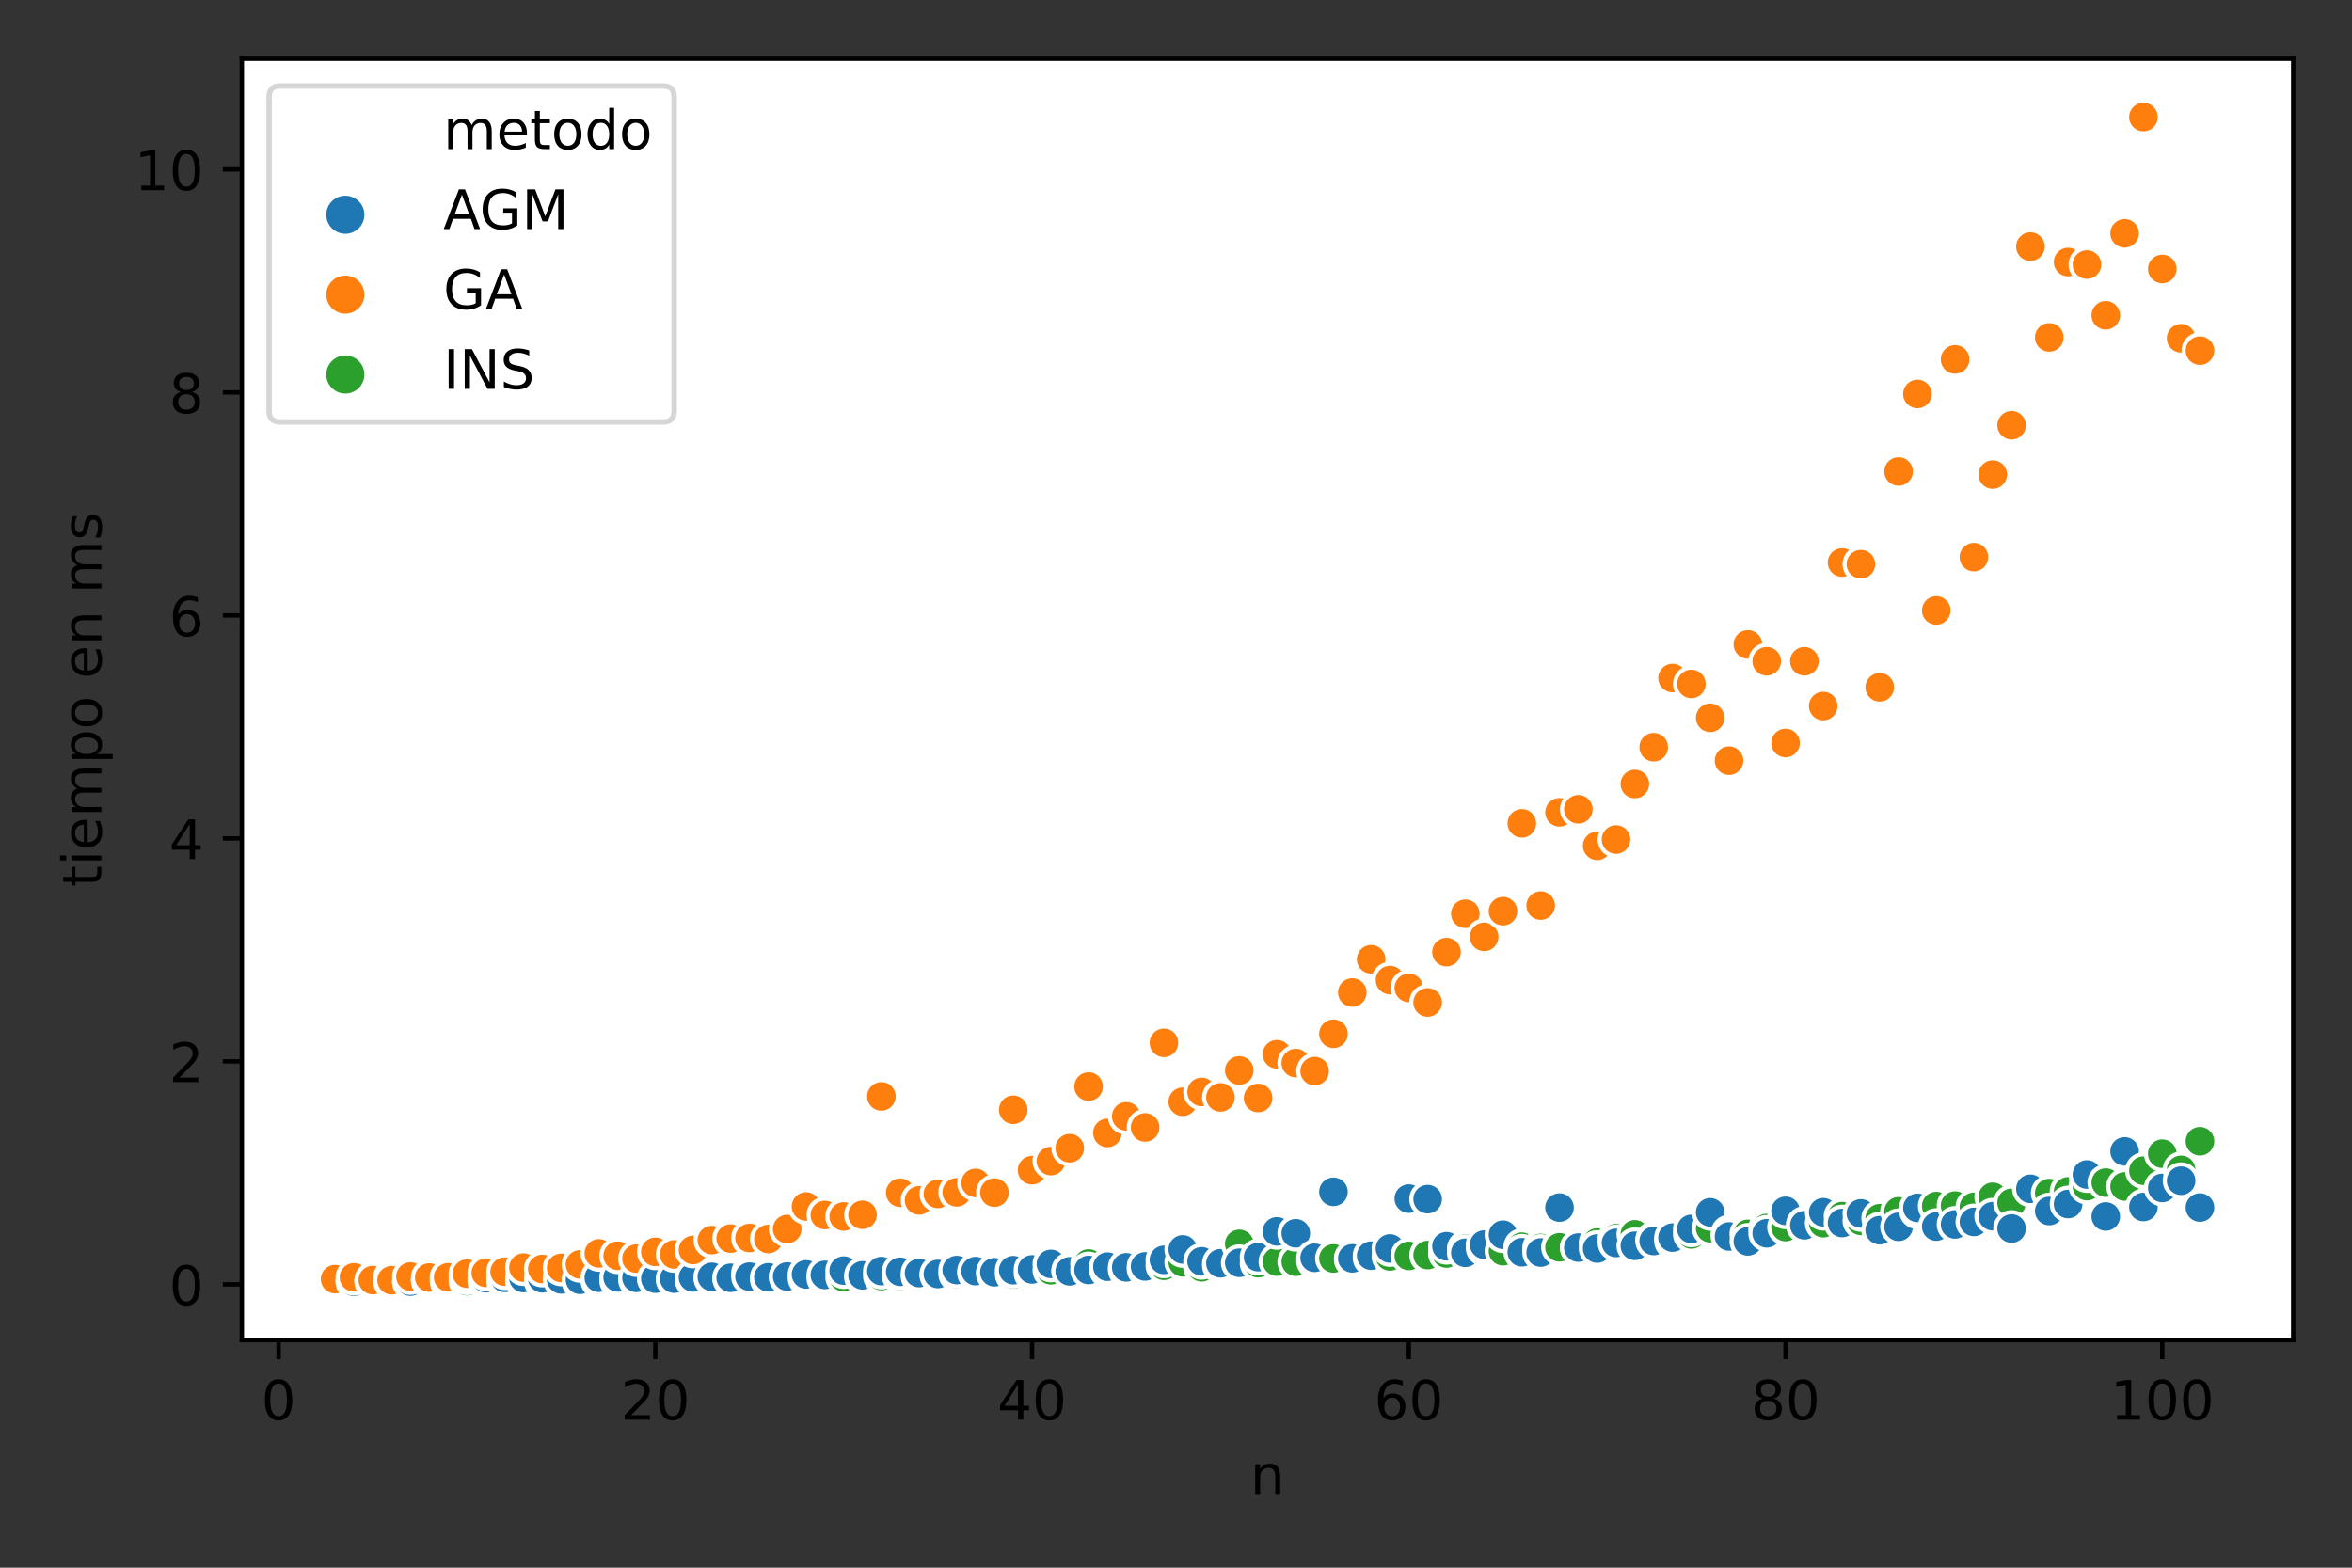 <?xml version="1.0" encoding="utf-8" standalone="no"?>
<!DOCTYPE svg PUBLIC "-//W3C//DTD SVG 1.1//EN"
  "http://www.w3.org/Graphics/SVG/1.1/DTD/svg11.dtd">
<!-- Created with matplotlib (https://matplotlib.org/) -->
<svg height="288pt" version="1.1" viewBox="0 0 432 288" width="432pt" xmlns="http://www.w3.org/2000/svg" xmlns:xlink="http://www.w3.org/1999/xlink">
 <rect x="0" y="0" width="432" height="288" fill="#333333" stroke="none"/>
 <defs>
  <style type="text/css">*{stroke-linecap:butt;stroke-linejoin:round;}</style>
 </defs>
 <g id="figure_1">
  <g id="patch_1">
   <path d="M 0 288 
L 432 288 
L 432 0 
L 0 0 
z
" style="fill:none;"/>
  </g>
  <g id="axes_1">
   <g id="patch_2">
    <path d="M 44.425 246.2 
L 421.2 246.2 
L 421.2 10.8 
L 44.425 10.8 
z
" style="fill:#ffffff;"/>
   </g>
   <g id="PathCollection_1">
    <defs>
     <path d="M 0 3 
C 0.796 3 1.559 2.684 2.121 2.121 
C 2.684 1.559 3 0.796 3 -0 
C 3 -0.796 2.684 -1.559 2.121 -2.121 
C 1.559 -2.684 0.796 -3 0 -3 
C -0.796 -3 -1.559 -2.684 -2.121 -2.121 
C -2.684 -1.559 -3 -0.796 -3 0 
C -3 0.796 -2.684 1.559 -2.121 2.121 
C -1.559 2.684 -0.796 3 0 3 
z
" id="C0_0_c51d99cf02"/>
    </defs>
    <g clip-path="url(#p99f0086986)">
     <use style="fill:#2ca02c;stroke:#ffffff;stroke-width:0.75;" x="61.551" xlink:href="#C0_0_c51d99cf02" y="235.157"/>
    </g>
    <g clip-path="url(#p99f0086986)">
     <use style="fill:#1f77b4;stroke:#ffffff;stroke-width:0.75;" x="61.551" xlink:href="#C0_0_c51d99cf02" y="234.981"/>
    </g>
    <g clip-path="url(#p99f0086986)">
     <use style="fill:#ff7f0e;stroke:#ffffff;stroke-width:0.75;" x="61.551" xlink:href="#C0_0_c51d99cf02" y="234.989"/>
    </g>
    <g clip-path="url(#p99f0086986)">
     <use style="fill:#2ca02c;stroke:#ffffff;stroke-width:0.75;" x="65.011" xlink:href="#C0_0_c51d99cf02" y="235.387"/>
    </g>
    <g clip-path="url(#p99f0086986)">
     <use style="fill:#1f77b4;stroke:#ffffff;stroke-width:0.75;" x="65.011" xlink:href="#C0_0_c51d99cf02" y="235.493"/>
    </g>
    <g clip-path="url(#p99f0086986)">
     <use style="fill:#ff7f0e;stroke:#ffffff;stroke-width:0.75;" x="65.011" xlink:href="#C0_0_c51d99cf02" y="234.658"/>
    </g>
    <g clip-path="url(#p99f0086986)">
     <use style="fill:#2ca02c;stroke:#ffffff;stroke-width:0.75;" x="68.471" xlink:href="#C0_0_c51d99cf02" y="235.421"/>
    </g>
    <g clip-path="url(#p99f0086986)">
     <use style="fill:#1f77b4;stroke:#ffffff;stroke-width:0.75;" x="68.471" xlink:href="#C0_0_c51d99cf02" y="235.362"/>
    </g>
    <g clip-path="url(#p99f0086986)">
     <use style="fill:#ff7f0e;stroke:#ffffff;stroke-width:0.75;" x="68.471" xlink:href="#C0_0_c51d99cf02" y="235.163"/>
    </g>
    <g clip-path="url(#p99f0086986)">
     <use style="fill:#2ca02c;stroke:#ffffff;stroke-width:0.75;" x="71.931" xlink:href="#C0_0_c51d99cf02" y="235.475"/>
    </g>
    <g clip-path="url(#p99f0086986)">
     <use style="fill:#1f77b4;stroke:#ffffff;stroke-width:0.75;" x="71.931" xlink:href="#C0_0_c51d99cf02" y="234.599"/>
    </g>
    <g clip-path="url(#p99f0086986)">
     <use style="fill:#ff7f0e;stroke:#ffffff;stroke-width:0.75;" x="71.931" xlink:href="#C0_0_c51d99cf02" y="235.189"/>
    </g>
    <g clip-path="url(#p99f0086986)">
     <use style="fill:#2ca02c;stroke:#ffffff;stroke-width:0.75;" x="75.39" xlink:href="#C0_0_c51d99cf02" y="235.5"/>
    </g>
    <g clip-path="url(#p99f0086986)">
     <use style="fill:#1f77b4;stroke:#ffffff;stroke-width:0.75;" x="75.39" xlink:href="#C0_0_c51d99cf02" y="235.446"/>
    </g>
    <g clip-path="url(#p99f0086986)">
     <use style="fill:#ff7f0e;stroke:#ffffff;stroke-width:0.75;" x="75.39" xlink:href="#C0_0_c51d99cf02" y="234.512"/>
    </g>
    <g clip-path="url(#p99f0086986)">
     <use style="fill:#2ca02c;stroke:#ffffff;stroke-width:0.75;" x="78.85" xlink:href="#C0_0_c51d99cf02" y="235.21"/>
    </g>
    <g clip-path="url(#p99f0086986)">
     <use style="fill:#1f77b4;stroke:#ffffff;stroke-width:0.75;" x="78.85" xlink:href="#C0_0_c51d99cf02" y="235.239"/>
    </g>
    <g clip-path="url(#p99f0086986)">
     <use style="fill:#ff7f0e;stroke:#ffffff;stroke-width:0.75;" x="78.85" xlink:href="#C0_0_c51d99cf02" y="234.691"/>
    </g>
    <g clip-path="url(#p99f0086986)">
     <use style="fill:#2ca02c;stroke:#ffffff;stroke-width:0.75;" x="82.31" xlink:href="#C0_0_c51d99cf02" y="235.43"/>
    </g>
    <g clip-path="url(#p99f0086986)">
     <use style="fill:#1f77b4;stroke:#ffffff;stroke-width:0.75;" x="82.31" xlink:href="#C0_0_c51d99cf02" y="234.887"/>
    </g>
    <g clip-path="url(#p99f0086986)">
     <use style="fill:#ff7f0e;stroke:#ffffff;stroke-width:0.75;" x="82.31" xlink:href="#C0_0_c51d99cf02" y="234.65"/>
    </g>
    <g clip-path="url(#p99f0086986)">
     <use style="fill:#2ca02c;stroke:#ffffff;stroke-width:0.75;" x="85.77" xlink:href="#C0_0_c51d99cf02" y="235.359"/>
    </g>
    <g clip-path="url(#p99f0086986)">
     <use style="fill:#1f77b4;stroke:#ffffff;stroke-width:0.75;" x="85.77" xlink:href="#C0_0_c51d99cf02" y="234.558"/>
    </g>
    <g clip-path="url(#p99f0086986)">
     <use style="fill:#ff7f0e;stroke:#ffffff;stroke-width:0.75;" x="85.77" xlink:href="#C0_0_c51d99cf02" y="233.983"/>
    </g>
    <g clip-path="url(#p99f0086986)">
     <use style="fill:#2ca02c;stroke:#ffffff;stroke-width:0.75;" x="89.23" xlink:href="#C0_0_c51d99cf02" y="235.428"/>
    </g>
    <g clip-path="url(#p99f0086986)">
     <use style="fill:#1f77b4;stroke:#ffffff;stroke-width:0.75;" x="89.23" xlink:href="#C0_0_c51d99cf02" y="234.822"/>
    </g>
    <g clip-path="url(#p99f0086986)">
     <use style="fill:#ff7f0e;stroke:#ffffff;stroke-width:0.75;" x="89.23" xlink:href="#C0_0_c51d99cf02" y="233.835"/>
    </g>
    <g clip-path="url(#p99f0086986)">
     <use style="fill:#2ca02c;stroke:#ffffff;stroke-width:0.75;" x="92.69" xlink:href="#C0_0_c51d99cf02" y="235.448"/>
    </g>
    <g clip-path="url(#p99f0086986)">
     <use style="fill:#1f77b4;stroke:#ffffff;stroke-width:0.75;" x="92.69" xlink:href="#C0_0_c51d99cf02" y="234.765"/>
    </g>
    <g clip-path="url(#p99f0086986)">
     <use style="fill:#ff7f0e;stroke:#ffffff;stroke-width:0.75;" x="92.69" xlink:href="#C0_0_c51d99cf02" y="233.62"/>
    </g>
    <g clip-path="url(#p99f0086986)">
     <use style="fill:#2ca02c;stroke:#ffffff;stroke-width:0.75;" x="96.149" xlink:href="#C0_0_c51d99cf02" y="235.352"/>
    </g>
    <g clip-path="url(#p99f0086986)">
     <use style="fill:#1f77b4;stroke:#ffffff;stroke-width:0.75;" x="96.149" xlink:href="#C0_0_c51d99cf02" y="234.788"/>
    </g>
    <g clip-path="url(#p99f0086986)">
     <use style="fill:#ff7f0e;stroke:#ffffff;stroke-width:0.75;" x="96.149" xlink:href="#C0_0_c51d99cf02" y="232.874"/>
    </g>
    <g clip-path="url(#p99f0086986)">
     <use style="fill:#2ca02c;stroke:#ffffff;stroke-width:0.75;" x="99.609" xlink:href="#C0_0_c51d99cf02" y="235.404"/>
    </g>
    <g clip-path="url(#p99f0086986)">
     <use style="fill:#1f77b4;stroke:#ffffff;stroke-width:0.75;" x="99.609" xlink:href="#C0_0_c51d99cf02" y="234.836"/>
    </g>
    <g clip-path="url(#p99f0086986)">
     <use style="fill:#ff7f0e;stroke:#ffffff;stroke-width:0.75;" x="99.609" xlink:href="#C0_0_c51d99cf02" y="233.129"/>
    </g>
    <g clip-path="url(#p99f0086986)">
     <use style="fill:#2ca02c;stroke:#ffffff;stroke-width:0.75;" x="103.069" xlink:href="#C0_0_c51d99cf02" y="234.831"/>
    </g>
    <g clip-path="url(#p99f0086986)">
     <use style="fill:#1f77b4;stroke:#ffffff;stroke-width:0.75;" x="103.069" xlink:href="#C0_0_c51d99cf02" y="235.04"/>
    </g>
    <g clip-path="url(#p99f0086986)">
     <use style="fill:#ff7f0e;stroke:#ffffff;stroke-width:0.75;" x="103.069" xlink:href="#C0_0_c51d99cf02" y="232.928"/>
    </g>
    <g clip-path="url(#p99f0086986)">
     <use style="fill:#2ca02c;stroke:#ffffff;stroke-width:0.75;" x="106.529" xlink:href="#C0_0_c51d99cf02" y="235.434"/>
    </g>
    <g clip-path="url(#p99f0086986)">
     <use style="fill:#1f77b4;stroke:#ffffff;stroke-width:0.75;" x="106.529" xlink:href="#C0_0_c51d99cf02" y="235.106"/>
    </g>
    <g clip-path="url(#p99f0086986)">
     <use style="fill:#ff7f0e;stroke:#ffffff;stroke-width:0.75;" x="106.529" xlink:href="#C0_0_c51d99cf02" y="232.283"/>
    </g>
    <g clip-path="url(#p99f0086986)">
     <use style="fill:#2ca02c;stroke:#ffffff;stroke-width:0.75;" x="109.989" xlink:href="#C0_0_c51d99cf02" y="235.298"/>
    </g>
    <g clip-path="url(#p99f0086986)">
     <use style="fill:#1f77b4;stroke:#ffffff;stroke-width:0.75;" x="109.989" xlink:href="#C0_0_c51d99cf02" y="234.731"/>
    </g>
    <g clip-path="url(#p99f0086986)">
     <use style="fill:#ff7f0e;stroke:#ffffff;stroke-width:0.75;" x="109.989" xlink:href="#C0_0_c51d99cf02" y="230.262"/>
    </g>
    <g clip-path="url(#p99f0086986)">
     <use style="fill:#2ca02c;stroke:#ffffff;stroke-width:0.75;" x="113.449" xlink:href="#C0_0_c51d99cf02" y="235.291"/>
    </g>
    <g clip-path="url(#p99f0086986)">
     <use style="fill:#1f77b4;stroke:#ffffff;stroke-width:0.75;" x="113.449" xlink:href="#C0_0_c51d99cf02" y="234.677"/>
    </g>
    <g clip-path="url(#p99f0086986)">
     <use style="fill:#ff7f0e;stroke:#ffffff;stroke-width:0.75;" x="113.449" xlink:href="#C0_0_c51d99cf02" y="230.695"/>
    </g>
    <g clip-path="url(#p99f0086986)">
     <use style="fill:#2ca02c;stroke:#ffffff;stroke-width:0.75;" x="116.908" xlink:href="#C0_0_c51d99cf02" y="235.098"/>
    </g>
    <g clip-path="url(#p99f0086986)">
     <use style="fill:#1f77b4;stroke:#ffffff;stroke-width:0.75;" x="116.908" xlink:href="#C0_0_c51d99cf02" y="234.752"/>
    </g>
    <g clip-path="url(#p99f0086986)">
     <use style="fill:#ff7f0e;stroke:#ffffff;stroke-width:0.75;" x="116.908" xlink:href="#C0_0_c51d99cf02" y="231.22"/>
    </g>
    <g clip-path="url(#p99f0086986)">
     <use style="fill:#2ca02c;stroke:#ffffff;stroke-width:0.75;" x="120.368" xlink:href="#C0_0_c51d99cf02" y="234.879"/>
    </g>
    <g clip-path="url(#p99f0086986)">
     <use style="fill:#1f77b4;stroke:#ffffff;stroke-width:0.75;" x="120.368" xlink:href="#C0_0_c51d99cf02" y="234.906"/>
    </g>
    <g clip-path="url(#p99f0086986)">
     <use style="fill:#ff7f0e;stroke:#ffffff;stroke-width:0.75;" x="120.368" xlink:href="#C0_0_c51d99cf02" y="229.976"/>
    </g>
    <g clip-path="url(#p99f0086986)">
     <use style="fill:#2ca02c;stroke:#ffffff;stroke-width:0.75;" x="123.828" xlink:href="#C0_0_c51d99cf02" y="235.089"/>
    </g>
    <g clip-path="url(#p99f0086986)">
     <use style="fill:#1f77b4;stroke:#ffffff;stroke-width:0.75;" x="123.828" xlink:href="#C0_0_c51d99cf02" y="234.905"/>
    </g>
    <g clip-path="url(#p99f0086986)">
     <use style="fill:#ff7f0e;stroke:#ffffff;stroke-width:0.75;" x="123.828" xlink:href="#C0_0_c51d99cf02" y="230.457"/>
    </g>
    <g clip-path="url(#p99f0086986)">
     <use style="fill:#2ca02c;stroke:#ffffff;stroke-width:0.75;" x="127.288" xlink:href="#C0_0_c51d99cf02" y="235.109"/>
    </g>
    <g clip-path="url(#p99f0086986)">
     <use style="fill:#1f77b4;stroke:#ffffff;stroke-width:0.75;" x="127.288" xlink:href="#C0_0_c51d99cf02" y="234.678"/>
    </g>
    <g clip-path="url(#p99f0086986)">
     <use style="fill:#ff7f0e;stroke:#ffffff;stroke-width:0.75;" x="127.288" xlink:href="#C0_0_c51d99cf02" y="229.632"/>
    </g>
    <g clip-path="url(#p99f0086986)">
     <use style="fill:#2ca02c;stroke:#ffffff;stroke-width:0.75;" x="130.748" xlink:href="#C0_0_c51d99cf02" y="234.843"/>
    </g>
    <g clip-path="url(#p99f0086986)">
     <use style="fill:#1f77b4;stroke:#ffffff;stroke-width:0.75;" x="130.748" xlink:href="#C0_0_c51d99cf02" y="234.564"/>
    </g>
    <g clip-path="url(#p99f0086986)">
     <use style="fill:#ff7f0e;stroke:#ffffff;stroke-width:0.75;" x="130.748" xlink:href="#C0_0_c51d99cf02" y="227.823"/>
    </g>
    <g clip-path="url(#p99f0086986)">
     <use style="fill:#2ca02c;stroke:#ffffff;stroke-width:0.75;" x="134.207" xlink:href="#C0_0_c51d99cf02" y="234.939"/>
    </g>
    <g clip-path="url(#p99f0086986)">
     <use style="fill:#1f77b4;stroke:#ffffff;stroke-width:0.75;" x="134.207" xlink:href="#C0_0_c51d99cf02" y="234.742"/>
    </g>
    <g clip-path="url(#p99f0086986)">
     <use style="fill:#ff7f0e;stroke:#ffffff;stroke-width:0.75;" x="134.207" xlink:href="#C0_0_c51d99cf02" y="227.543"/>
    </g>
    <g clip-path="url(#p99f0086986)">
     <use style="fill:#2ca02c;stroke:#ffffff;stroke-width:0.75;" x="137.667" xlink:href="#C0_0_c51d99cf02" y="233.855"/>
    </g>
    <g clip-path="url(#p99f0086986)">
     <use style="fill:#1f77b4;stroke:#ffffff;stroke-width:0.75;" x="137.667" xlink:href="#C0_0_c51d99cf02" y="234.531"/>
    </g>
    <g clip-path="url(#p99f0086986)">
     <use style="fill:#ff7f0e;stroke:#ffffff;stroke-width:0.75;" x="137.667" xlink:href="#C0_0_c51d99cf02" y="227.432"/>
    </g>
    <g clip-path="url(#p99f0086986)">
     <use style="fill:#2ca02c;stroke:#ffffff;stroke-width:0.75;" x="141.127" xlink:href="#C0_0_c51d99cf02" y="235.06"/>
    </g>
    <g clip-path="url(#p99f0086986)">
     <use style="fill:#1f77b4;stroke:#ffffff;stroke-width:0.75;" x="141.127" xlink:href="#C0_0_c51d99cf02" y="234.655"/>
    </g>
    <g clip-path="url(#p99f0086986)">
     <use style="fill:#ff7f0e;stroke:#ffffff;stroke-width:0.75;" x="141.127" xlink:href="#C0_0_c51d99cf02" y="227.612"/>
    </g>
    <g clip-path="url(#p99f0086986)">
     <use style="fill:#2ca02c;stroke:#ffffff;stroke-width:0.75;" x="144.587" xlink:href="#C0_0_c51d99cf02" y="234.644"/>
    </g>
    <g clip-path="url(#p99f0086986)">
     <use style="fill:#1f77b4;stroke:#ffffff;stroke-width:0.75;" x="144.587" xlink:href="#C0_0_c51d99cf02" y="234.504"/>
    </g>
    <g clip-path="url(#p99f0086986)">
     <use style="fill:#ff7f0e;stroke:#ffffff;stroke-width:0.75;" x="144.587" xlink:href="#C0_0_c51d99cf02" y="225.786"/>
    </g>
    <g clip-path="url(#p99f0086986)">
     <use style="fill:#2ca02c;stroke:#ffffff;stroke-width:0.75;" x="148.047" xlink:href="#C0_0_c51d99cf02" y="234.82"/>
    </g>
    <g clip-path="url(#p99f0086986)">
     <use style="fill:#1f77b4;stroke:#ffffff;stroke-width:0.75;" x="148.047" xlink:href="#C0_0_c51d99cf02" y="234.12"/>
    </g>
    <g clip-path="url(#p99f0086986)">
     <use style="fill:#ff7f0e;stroke:#ffffff;stroke-width:0.75;" x="148.047" xlink:href="#C0_0_c51d99cf02" y="221.645"/>
    </g>
    <g clip-path="url(#p99f0086986)">
     <use style="fill:#2ca02c;stroke:#ffffff;stroke-width:0.75;" x="151.507" xlink:href="#C0_0_c51d99cf02" y="234.84"/>
    </g>
    <g clip-path="url(#p99f0086986)">
     <use style="fill:#1f77b4;stroke:#ffffff;stroke-width:0.75;" x="151.507" xlink:href="#C0_0_c51d99cf02" y="234.212"/>
    </g>
    <g clip-path="url(#p99f0086986)">
     <use style="fill:#ff7f0e;stroke:#ffffff;stroke-width:0.75;" x="151.507" xlink:href="#C0_0_c51d99cf02" y="223.215"/>
    </g>
    <g clip-path="url(#p99f0086986)">
     <use style="fill:#2ca02c;stroke:#ffffff;stroke-width:0.75;" x="154.966" xlink:href="#C0_0_c51d99cf02" y="234.641"/>
    </g>
    <g clip-path="url(#p99f0086986)">
     <use style="fill:#1f77b4;stroke:#ffffff;stroke-width:0.75;" x="154.966" xlink:href="#C0_0_c51d99cf02" y="233.425"/>
    </g>
    <g clip-path="url(#p99f0086986)">
     <use style="fill:#ff7f0e;stroke:#ffffff;stroke-width:0.75;" x="154.966" xlink:href="#C0_0_c51d99cf02" y="223.476"/>
    </g>
    <g clip-path="url(#p99f0086986)">
     <use style="fill:#2ca02c;stroke:#ffffff;stroke-width:0.75;" x="158.426" xlink:href="#C0_0_c51d99cf02" y="234.659"/>
    </g>
    <g clip-path="url(#p99f0086986)">
     <use style="fill:#1f77b4;stroke:#ffffff;stroke-width:0.75;" x="158.426" xlink:href="#C0_0_c51d99cf02" y="234.289"/>
    </g>
    <g clip-path="url(#p99f0086986)">
     <use style="fill:#ff7f0e;stroke:#ffffff;stroke-width:0.75;" x="158.426" xlink:href="#C0_0_c51d99cf02" y="223.171"/>
    </g>
    <g clip-path="url(#p99f0086986)">
     <use style="fill:#2ca02c;stroke:#ffffff;stroke-width:0.75;" x="161.886" xlink:href="#C0_0_c51d99cf02" y="234.424"/>
    </g>
    <g clip-path="url(#p99f0086986)">
     <use style="fill:#1f77b4;stroke:#ffffff;stroke-width:0.75;" x="161.886" xlink:href="#C0_0_c51d99cf02" y="233.514"/>
    </g>
    <g clip-path="url(#p99f0086986)">
     <use style="fill:#ff7f0e;stroke:#ffffff;stroke-width:0.75;" x="161.886" xlink:href="#C0_0_c51d99cf02" y="201.422"/>
    </g>
    <g clip-path="url(#p99f0086986)">
     <use style="fill:#2ca02c;stroke:#ffffff;stroke-width:0.75;" x="165.346" xlink:href="#C0_0_c51d99cf02" y="234.383"/>
    </g>
    <g clip-path="url(#p99f0086986)">
     <use style="fill:#1f77b4;stroke:#ffffff;stroke-width:0.75;" x="165.346" xlink:href="#C0_0_c51d99cf02" y="233.641"/>
    </g>
    <g clip-path="url(#p99f0086986)">
     <use style="fill:#ff7f0e;stroke:#ffffff;stroke-width:0.75;" x="165.346" xlink:href="#C0_0_c51d99cf02" y="219.126"/>
    </g>
    <g clip-path="url(#p99f0086986)">
     <use style="fill:#2ca02c;stroke:#ffffff;stroke-width:0.75;" x="168.806" xlink:href="#C0_0_c51d99cf02" y="234.476"/>
    </g>
    <g clip-path="url(#p99f0086986)">
     <use style="fill:#1f77b4;stroke:#ffffff;stroke-width:0.75;" x="168.806" xlink:href="#C0_0_c51d99cf02" y="233.874"/>
    </g>
    <g clip-path="url(#p99f0086986)">
     <use style="fill:#ff7f0e;stroke:#ffffff;stroke-width:0.75;" x="168.806" xlink:href="#C0_0_c51d99cf02" y="220.52"/>
    </g>
    <g clip-path="url(#p99f0086986)">
     <use style="fill:#2ca02c;stroke:#ffffff;stroke-width:0.75;" x="172.266" xlink:href="#C0_0_c51d99cf02" y="234.279"/>
    </g>
    <g clip-path="url(#p99f0086986)">
     <use style="fill:#1f77b4;stroke:#ffffff;stroke-width:0.75;" x="172.266" xlink:href="#C0_0_c51d99cf02" y="234.043"/>
    </g>
    <g clip-path="url(#p99f0086986)">
     <use style="fill:#ff7f0e;stroke:#ffffff;stroke-width:0.75;" x="172.266" xlink:href="#C0_0_c51d99cf02" y="219.332"/>
    </g>
    <g clip-path="url(#p99f0086986)">
     <use style="fill:#2ca02c;stroke:#ffffff;stroke-width:0.75;" x="175.725" xlink:href="#C0_0_c51d99cf02" y="234.031"/>
    </g>
    <g clip-path="url(#p99f0086986)">
     <use style="fill:#1f77b4;stroke:#ffffff;stroke-width:0.75;" x="175.725" xlink:href="#C0_0_c51d99cf02" y="233.324"/>
    </g>
    <g clip-path="url(#p99f0086986)">
     <use style="fill:#ff7f0e;stroke:#ffffff;stroke-width:0.75;" x="175.725" xlink:href="#C0_0_c51d99cf02" y="219.044"/>
    </g>
    <g clip-path="url(#p99f0086986)">
     <use style="fill:#2ca02c;stroke:#ffffff;stroke-width:0.75;" x="179.185" xlink:href="#C0_0_c51d99cf02" y="233.866"/>
    </g>
    <g clip-path="url(#p99f0086986)">
     <use style="fill:#1f77b4;stroke:#ffffff;stroke-width:0.75;" x="179.185" xlink:href="#C0_0_c51d99cf02" y="233.516"/>
    </g>
    <g clip-path="url(#p99f0086986)">
     <use style="fill:#ff7f0e;stroke:#ffffff;stroke-width:0.75;" x="179.185" xlink:href="#C0_0_c51d99cf02" y="217.315"/>
    </g>
    <g clip-path="url(#p99f0086986)">
     <use style="fill:#2ca02c;stroke:#ffffff;stroke-width:0.75;" x="182.645" xlink:href="#C0_0_c51d99cf02" y="234.015"/>
    </g>
    <g clip-path="url(#p99f0086986)">
     <use style="fill:#1f77b4;stroke:#ffffff;stroke-width:0.75;" x="182.645" xlink:href="#C0_0_c51d99cf02" y="233.727"/>
    </g>
    <g clip-path="url(#p99f0086986)">
     <use style="fill:#ff7f0e;stroke:#ffffff;stroke-width:0.75;" x="182.645" xlink:href="#C0_0_c51d99cf02" y="219.099"/>
    </g>
    <g clip-path="url(#p99f0086986)">
     <use style="fill:#2ca02c;stroke:#ffffff;stroke-width:0.75;" x="186.105" xlink:href="#C0_0_c51d99cf02" y="234.129"/>
    </g>
    <g clip-path="url(#p99f0086986)">
     <use style="fill:#1f77b4;stroke:#ffffff;stroke-width:0.75;" x="186.105" xlink:href="#C0_0_c51d99cf02" y="233.349"/>
    </g>
    <g clip-path="url(#p99f0086986)">
     <use style="fill:#ff7f0e;stroke:#ffffff;stroke-width:0.75;" x="186.105" xlink:href="#C0_0_c51d99cf02" y="203.876"/>
    </g>
    <g clip-path="url(#p99f0086986)">
     <use style="fill:#2ca02c;stroke:#ffffff;stroke-width:0.75;" x="189.565" xlink:href="#C0_0_c51d99cf02" y="233.918"/>
    </g>
    <g clip-path="url(#p99f0086986)">
     <use style="fill:#1f77b4;stroke:#ffffff;stroke-width:0.75;" x="189.565" xlink:href="#C0_0_c51d99cf02" y="233.208"/>
    </g>
    <g clip-path="url(#p99f0086986)">
     <use style="fill:#ff7f0e;stroke:#ffffff;stroke-width:0.75;" x="189.565" xlink:href="#C0_0_c51d99cf02" y="214.978"/>
    </g>
    <g clip-path="url(#p99f0086986)">
     <use style="fill:#2ca02c;stroke:#ffffff;stroke-width:0.75;" x="193.025" xlink:href="#C0_0_c51d99cf02" y="233.362"/>
    </g>
    <g clip-path="url(#p99f0086986)">
     <use style="fill:#1f77b4;stroke:#ffffff;stroke-width:0.75;" x="193.025" xlink:href="#C0_0_c51d99cf02" y="232.195"/>
    </g>
    <g clip-path="url(#p99f0086986)">
     <use style="fill:#ff7f0e;stroke:#ffffff;stroke-width:0.75;" x="193.025" xlink:href="#C0_0_c51d99cf02" y="213.302"/>
    </g>
    <g clip-path="url(#p99f0086986)">
     <use style="fill:#2ca02c;stroke:#ffffff;stroke-width:0.75;" x="196.484" xlink:href="#C0_0_c51d99cf02" y="233.39"/>
    </g>
    <g clip-path="url(#p99f0086986)">
     <use style="fill:#1f77b4;stroke:#ffffff;stroke-width:0.75;" x="196.484" xlink:href="#C0_0_c51d99cf02" y="233.558"/>
    </g>
    <g clip-path="url(#p99f0086986)">
     <use style="fill:#ff7f0e;stroke:#ffffff;stroke-width:0.75;" x="196.484" xlink:href="#C0_0_c51d99cf02" y="210.937"/>
    </g>
    <g clip-path="url(#p99f0086986)">
     <use style="fill:#2ca02c;stroke:#ffffff;stroke-width:0.75;" x="199.944" xlink:href="#C0_0_c51d99cf02" y="232.116"/>
    </g>
    <g clip-path="url(#p99f0086986)">
     <use style="fill:#1f77b4;stroke:#ffffff;stroke-width:0.75;" x="199.944" xlink:href="#C0_0_c51d99cf02" y="233.31"/>
    </g>
    <g clip-path="url(#p99f0086986)">
     <use style="fill:#ff7f0e;stroke:#ffffff;stroke-width:0.75;" x="199.944" xlink:href="#C0_0_c51d99cf02" y="199.612"/>
    </g>
    <g clip-path="url(#p99f0086986)">
     <use style="fill:#2ca02c;stroke:#ffffff;stroke-width:0.75;" x="203.404" xlink:href="#C0_0_c51d99cf02" y="233.326"/>
    </g>
    <g clip-path="url(#p99f0086986)">
     <use style="fill:#1f77b4;stroke:#ffffff;stroke-width:0.75;" x="203.404" xlink:href="#C0_0_c51d99cf02" y="232.701"/>
    </g>
    <g clip-path="url(#p99f0086986)">
     <use style="fill:#ff7f0e;stroke:#ffffff;stroke-width:0.75;" x="203.404" xlink:href="#C0_0_c51d99cf02" y="208.129"/>
    </g>
    <g clip-path="url(#p99f0086986)">
     <use style="fill:#2ca02c;stroke:#ffffff;stroke-width:0.75;" x="206.864" xlink:href="#C0_0_c51d99cf02" y="233.292"/>
    </g>
    <g clip-path="url(#p99f0086986)">
     <use style="fill:#1f77b4;stroke:#ffffff;stroke-width:0.75;" x="206.864" xlink:href="#C0_0_c51d99cf02" y="232.828"/>
    </g>
    <g clip-path="url(#p99f0086986)">
     <use style="fill:#ff7f0e;stroke:#ffffff;stroke-width:0.75;" x="206.864" xlink:href="#C0_0_c51d99cf02" y="205.084"/>
    </g>
    <g clip-path="url(#p99f0086986)">
     <use style="fill:#2ca02c;stroke:#ffffff;stroke-width:0.75;" x="210.324" xlink:href="#C0_0_c51d99cf02" y="233.128"/>
    </g>
    <g clip-path="url(#p99f0086986)">
     <use style="fill:#1f77b4;stroke:#ffffff;stroke-width:0.75;" x="210.324" xlink:href="#C0_0_c51d99cf02" y="232.656"/>
    </g>
    <g clip-path="url(#p99f0086986)">
     <use style="fill:#ff7f0e;stroke:#ffffff;stroke-width:0.75;" x="210.324" xlink:href="#C0_0_c51d99cf02" y="207.12"/>
    </g>
    <g clip-path="url(#p99f0086986)">
     <use style="fill:#2ca02c;stroke:#ffffff;stroke-width:0.75;" x="213.783" xlink:href="#C0_0_c51d99cf02" y="232.533"/>
    </g>
    <g clip-path="url(#p99f0086986)">
     <use style="fill:#1f77b4;stroke:#ffffff;stroke-width:0.75;" x="213.783" xlink:href="#C0_0_c51d99cf02" y="231.454"/>
    </g>
    <g clip-path="url(#p99f0086986)">
     <use style="fill:#ff7f0e;stroke:#ffffff;stroke-width:0.75;" x="213.783" xlink:href="#C0_0_c51d99cf02" y="191.583"/>
    </g>
    <g clip-path="url(#p99f0086986)">
     <use style="fill:#2ca02c;stroke:#ffffff;stroke-width:0.75;" x="217.243" xlink:href="#C0_0_c51d99cf02" y="231.9"/>
    </g>
    <g clip-path="url(#p99f0086986)">
     <use style="fill:#1f77b4;stroke:#ffffff;stroke-width:0.75;" x="217.243" xlink:href="#C0_0_c51d99cf02" y="229.533"/>
    </g>
    <g clip-path="url(#p99f0086986)">
     <use style="fill:#ff7f0e;stroke:#ffffff;stroke-width:0.75;" x="217.243" xlink:href="#C0_0_c51d99cf02" y="202.398"/>
    </g>
    <g clip-path="url(#p99f0086986)">
     <use style="fill:#2ca02c;stroke:#ffffff;stroke-width:0.75;" x="220.703" xlink:href="#C0_0_c51d99cf02" y="232.813"/>
    </g>
    <g clip-path="url(#p99f0086986)">
     <use style="fill:#1f77b4;stroke:#ffffff;stroke-width:0.75;" x="220.703" xlink:href="#C0_0_c51d99cf02" y="231.718"/>
    </g>
    <g clip-path="url(#p99f0086986)">
     <use style="fill:#ff7f0e;stroke:#ffffff;stroke-width:0.75;" x="220.703" xlink:href="#C0_0_c51d99cf02" y="200.603"/>
    </g>
    <g clip-path="url(#p99f0086986)">
     <use style="fill:#2ca02c;stroke:#ffffff;stroke-width:0.75;" x="224.163" xlink:href="#C0_0_c51d99cf02" y="232.52"/>
    </g>
    <g clip-path="url(#p99f0086986)">
     <use style="fill:#1f77b4;stroke:#ffffff;stroke-width:0.75;" x="224.163" xlink:href="#C0_0_c51d99cf02" y="232.075"/>
    </g>
    <g clip-path="url(#p99f0086986)">
     <use style="fill:#ff7f0e;stroke:#ffffff;stroke-width:0.75;" x="224.163" xlink:href="#C0_0_c51d99cf02" y="201.604"/>
    </g>
    <g clip-path="url(#p99f0086986)">
     <use style="fill:#2ca02c;stroke:#ffffff;stroke-width:0.75;" x="227.623" xlink:href="#C0_0_c51d99cf02" y="228.513"/>
    </g>
    <g clip-path="url(#p99f0086986)">
     <use style="fill:#1f77b4;stroke:#ffffff;stroke-width:0.75;" x="227.623" xlink:href="#C0_0_c51d99cf02" y="231.987"/>
    </g>
    <g clip-path="url(#p99f0086986)">
     <use style="fill:#ff7f0e;stroke:#ffffff;stroke-width:0.75;" x="227.623" xlink:href="#C0_0_c51d99cf02" y="196.653"/>
    </g>
    <g clip-path="url(#p99f0086986)">
     <use style="fill:#2ca02c;stroke:#ffffff;stroke-width:0.75;" x="231.083" xlink:href="#C0_0_c51d99cf02" y="232.061"/>
    </g>
    <g clip-path="url(#p99f0086986)">
     <use style="fill:#1f77b4;stroke:#ffffff;stroke-width:0.75;" x="231.083" xlink:href="#C0_0_c51d99cf02" y="230.949"/>
    </g>
    <g clip-path="url(#p99f0086986)">
     <use style="fill:#ff7f0e;stroke:#ffffff;stroke-width:0.75;" x="231.083" xlink:href="#C0_0_c51d99cf02" y="201.717"/>
    </g>
    <g clip-path="url(#p99f0086986)">
     <use style="fill:#2ca02c;stroke:#ffffff;stroke-width:0.75;" x="234.542" xlink:href="#C0_0_c51d99cf02" y="231.773"/>
    </g>
    <g clip-path="url(#p99f0086986)">
     <use style="fill:#1f77b4;stroke:#ffffff;stroke-width:0.75;" x="234.542" xlink:href="#C0_0_c51d99cf02" y="226.216"/>
    </g>
    <g clip-path="url(#p99f0086986)">
     <use style="fill:#ff7f0e;stroke:#ffffff;stroke-width:0.75;" x="234.542" xlink:href="#C0_0_c51d99cf02" y="193.682"/>
    </g>
    <g clip-path="url(#p99f0086986)">
     <use style="fill:#2ca02c;stroke:#ffffff;stroke-width:0.75;" x="238.002" xlink:href="#C0_0_c51d99cf02" y="231.791"/>
    </g>
    <g clip-path="url(#p99f0086986)">
     <use style="fill:#1f77b4;stroke:#ffffff;stroke-width:0.75;" x="238.002" xlink:href="#C0_0_c51d99cf02" y="226.571"/>
    </g>
    <g clip-path="url(#p99f0086986)">
     <use style="fill:#ff7f0e;stroke:#ffffff;stroke-width:0.75;" x="238.002" xlink:href="#C0_0_c51d99cf02" y="195.295"/>
    </g>
    <g clip-path="url(#p99f0086986)">
     <use style="fill:#2ca02c;stroke:#ffffff;stroke-width:0.75;" x="241.462" xlink:href="#C0_0_c51d99cf02" y="231.698"/>
    </g>
    <g clip-path="url(#p99f0086986)">
     <use style="fill:#1f77b4;stroke:#ffffff;stroke-width:0.75;" x="241.462" xlink:href="#C0_0_c51d99cf02" y="231.07"/>
    </g>
    <g clip-path="url(#p99f0086986)">
     <use style="fill:#ff7f0e;stroke:#ffffff;stroke-width:0.75;" x="241.462" xlink:href="#C0_0_c51d99cf02" y="196.773"/>
    </g>
    <g clip-path="url(#p99f0086986)">
     <use style="fill:#2ca02c;stroke:#ffffff;stroke-width:0.75;" x="244.922" xlink:href="#C0_0_c51d99cf02" y="231.187"/>
    </g>
    <g clip-path="url(#p99f0086986)">
     <use style="fill:#1f77b4;stroke:#ffffff;stroke-width:0.75;" x="244.922" xlink:href="#C0_0_c51d99cf02" y="218.951"/>
    </g>
    <g clip-path="url(#p99f0086986)">
     <use style="fill:#ff7f0e;stroke:#ffffff;stroke-width:0.75;" x="244.922" xlink:href="#C0_0_c51d99cf02" y="189.914"/>
    </g>
    <g clip-path="url(#p99f0086986)">
     <use style="fill:#2ca02c;stroke:#ffffff;stroke-width:0.75;" x="248.382" xlink:href="#C0_0_c51d99cf02" y="231.394"/>
    </g>
    <g clip-path="url(#p99f0086986)">
     <use style="fill:#1f77b4;stroke:#ffffff;stroke-width:0.75;" x="248.382" xlink:href="#C0_0_c51d99cf02" y="231.172"/>
    </g>
    <g clip-path="url(#p99f0086986)">
     <use style="fill:#ff7f0e;stroke:#ffffff;stroke-width:0.75;" x="248.382" xlink:href="#C0_0_c51d99cf02" y="182.333"/>
    </g>
    <g clip-path="url(#p99f0086986)">
     <use style="fill:#2ca02c;stroke:#ffffff;stroke-width:0.75;" x="251.842" xlink:href="#C0_0_c51d99cf02" y="231.108"/>
    </g>
    <g clip-path="url(#p99f0086986)">
     <use style="fill:#1f77b4;stroke:#ffffff;stroke-width:0.75;" x="251.842" xlink:href="#C0_0_c51d99cf02" y="230.678"/>
    </g>
    <g clip-path="url(#p99f0086986)">
     <use style="fill:#ff7f0e;stroke:#ffffff;stroke-width:0.75;" x="251.842" xlink:href="#C0_0_c51d99cf02" y="176.23"/>
    </g>
    <g clip-path="url(#p99f0086986)">
     <use style="fill:#2ca02c;stroke:#ffffff;stroke-width:0.75;" x="255.301" xlink:href="#C0_0_c51d99cf02" y="230.819"/>
    </g>
    <g clip-path="url(#p99f0086986)">
     <use style="fill:#1f77b4;stroke:#ffffff;stroke-width:0.75;" x="255.301" xlink:href="#C0_0_c51d99cf02" y="229.357"/>
    </g>
    <g clip-path="url(#p99f0086986)">
     <use style="fill:#ff7f0e;stroke:#ffffff;stroke-width:0.75;" x="255.301" xlink:href="#C0_0_c51d99cf02" y="180.054"/>
    </g>
    <g clip-path="url(#p99f0086986)">
     <use style="fill:#2ca02c;stroke:#ffffff;stroke-width:0.75;" x="258.761" xlink:href="#C0_0_c51d99cf02" y="230.727"/>
    </g>
    <g clip-path="url(#p99f0086986)">
     <use style="fill:#1f77b4;stroke:#ffffff;stroke-width:0.75;" x="258.761" xlink:href="#C0_0_c51d99cf02" y="220.194"/>
    </g>
    <g clip-path="url(#p99f0086986)">
     <use style="fill:#ff7f0e;stroke:#ffffff;stroke-width:0.75;" x="258.761" xlink:href="#C0_0_c51d99cf02" y="181.485"/>
    </g>
    <g clip-path="url(#p99f0086986)">
     <use style="fill:#2ca02c;stroke:#ffffff;stroke-width:0.75;" x="262.221" xlink:href="#C0_0_c51d99cf02" y="230.571"/>
    </g>
    <g clip-path="url(#p99f0086986)">
     <use style="fill:#1f77b4;stroke:#ffffff;stroke-width:0.75;" x="262.221" xlink:href="#C0_0_c51d99cf02" y="220.295"/>
    </g>
    <g clip-path="url(#p99f0086986)">
     <use style="fill:#ff7f0e;stroke:#ffffff;stroke-width:0.75;" x="262.221" xlink:href="#C0_0_c51d99cf02" y="184.162"/>
    </g>
    <g clip-path="url(#p99f0086986)">
     <use style="fill:#2ca02c;stroke:#ffffff;stroke-width:0.75;" x="265.681" xlink:href="#C0_0_c51d99cf02" y="230.279"/>
    </g>
    <g clip-path="url(#p99f0086986)">
     <use style="fill:#1f77b4;stroke:#ffffff;stroke-width:0.75;" x="265.681" xlink:href="#C0_0_c51d99cf02" y="228.948"/>
    </g>
    <g clip-path="url(#p99f0086986)">
     <use style="fill:#ff7f0e;stroke:#ffffff;stroke-width:0.75;" x="265.681" xlink:href="#C0_0_c51d99cf02" y="174.912"/>
    </g>
    <g clip-path="url(#p99f0086986)">
     <use style="fill:#2ca02c;stroke:#ffffff;stroke-width:0.75;" x="269.141" xlink:href="#C0_0_c51d99cf02" y="229.391"/>
    </g>
    <g clip-path="url(#p99f0086986)">
     <use style="fill:#1f77b4;stroke:#ffffff;stroke-width:0.75;" x="269.141" xlink:href="#C0_0_c51d99cf02" y="230.15"/>
    </g>
    <g clip-path="url(#p99f0086986)">
     <use style="fill:#ff7f0e;stroke:#ffffff;stroke-width:0.75;" x="269.141" xlink:href="#C0_0_c51d99cf02" y="167.861"/>
    </g>
    <g clip-path="url(#p99f0086986)">
     <use style="fill:#2ca02c;stroke:#ffffff;stroke-width:0.75;" x="272.6" xlink:href="#C0_0_c51d99cf02" y="229.288"/>
    </g>
    <g clip-path="url(#p99f0086986)">
     <use style="fill:#1f77b4;stroke:#ffffff;stroke-width:0.75;" x="272.6" xlink:href="#C0_0_c51d99cf02" y="228.649"/>
    </g>
    <g clip-path="url(#p99f0086986)">
     <use style="fill:#ff7f0e;stroke:#ffffff;stroke-width:0.75;" x="272.6" xlink:href="#C0_0_c51d99cf02" y="172.108"/>
    </g>
    <g clip-path="url(#p99f0086986)">
     <use style="fill:#2ca02c;stroke:#ffffff;stroke-width:0.75;" x="276.06" xlink:href="#C0_0_c51d99cf02" y="229.855"/>
    </g>
    <g clip-path="url(#p99f0086986)">
     <use style="fill:#1f77b4;stroke:#ffffff;stroke-width:0.75;" x="276.06" xlink:href="#C0_0_c51d99cf02" y="226.833"/>
    </g>
    <g clip-path="url(#p99f0086986)">
     <use style="fill:#ff7f0e;stroke:#ffffff;stroke-width:0.75;" x="276.06" xlink:href="#C0_0_c51d99cf02" y="167.388"/>
    </g>
    <g clip-path="url(#p99f0086986)">
     <use style="fill:#2ca02c;stroke:#ffffff;stroke-width:0.75;" x="279.52" xlink:href="#C0_0_c51d99cf02" y="229.038"/>
    </g>
    <g clip-path="url(#p99f0086986)">
     <use style="fill:#1f77b4;stroke:#ffffff;stroke-width:0.75;" x="279.52" xlink:href="#C0_0_c51d99cf02" y="230.053"/>
    </g>
    <g clip-path="url(#p99f0086986)">
     <use style="fill:#ff7f0e;stroke:#ffffff;stroke-width:0.75;" x="279.52" xlink:href="#C0_0_c51d99cf02" y="151.254"/>
    </g>
    <g clip-path="url(#p99f0086986)">
     <use style="fill:#2ca02c;stroke:#ffffff;stroke-width:0.75;" x="282.98" xlink:href="#C0_0_c51d99cf02" y="229.259"/>
    </g>
    <g clip-path="url(#p99f0086986)">
     <use style="fill:#1f77b4;stroke:#ffffff;stroke-width:0.75;" x="282.98" xlink:href="#C0_0_c51d99cf02" y="230.101"/>
    </g>
    <g clip-path="url(#p99f0086986)">
     <use style="fill:#ff7f0e;stroke:#ffffff;stroke-width:0.75;" x="282.98" xlink:href="#C0_0_c51d99cf02" y="166.356"/>
    </g>
    <g clip-path="url(#p99f0086986)">
     <use style="fill:#2ca02c;stroke:#ffffff;stroke-width:0.75;" x="286.44" xlink:href="#C0_0_c51d99cf02" y="229.143"/>
    </g>
    <g clip-path="url(#p99f0086986)">
     <use style="fill:#1f77b4;stroke:#ffffff;stroke-width:0.75;" x="286.44" xlink:href="#C0_0_c51d99cf02" y="221.844"/>
    </g>
    <g clip-path="url(#p99f0086986)">
     <use style="fill:#ff7f0e;stroke:#ffffff;stroke-width:0.75;" x="286.44" xlink:href="#C0_0_c51d99cf02" y="149.23"/>
    </g>
    <g clip-path="url(#p99f0086986)">
     <use style="fill:#2ca02c;stroke:#ffffff;stroke-width:0.75;" x="289.9" xlink:href="#C0_0_c51d99cf02" y="229.22"/>
    </g>
    <g clip-path="url(#p99f0086986)">
     <use style="fill:#1f77b4;stroke:#ffffff;stroke-width:0.75;" x="289.9" xlink:href="#C0_0_c51d99cf02" y="229.196"/>
    </g>
    <g clip-path="url(#p99f0086986)">
     <use style="fill:#ff7f0e;stroke:#ffffff;stroke-width:0.75;" x="289.9" xlink:href="#C0_0_c51d99cf02" y="148.676"/>
    </g>
    <g clip-path="url(#p99f0086986)">
     <use style="fill:#2ca02c;stroke:#ffffff;stroke-width:0.75;" x="293.359" xlink:href="#C0_0_c51d99cf02" y="228.272"/>
    </g>
    <g clip-path="url(#p99f0086986)">
     <use style="fill:#1f77b4;stroke:#ffffff;stroke-width:0.75;" x="293.359" xlink:href="#C0_0_c51d99cf02" y="229.365"/>
    </g>
    <g clip-path="url(#p99f0086986)">
     <use style="fill:#ff7f0e;stroke:#ffffff;stroke-width:0.75;" x="293.359" xlink:href="#C0_0_c51d99cf02" y="155.383"/>
    </g>
    <g clip-path="url(#p99f0086986)">
     <use style="fill:#2ca02c;stroke:#ffffff;stroke-width:0.75;" x="296.819" xlink:href="#C0_0_c51d99cf02" y="227.471"/>
    </g>
    <g clip-path="url(#p99f0086986)">
     <use style="fill:#1f77b4;stroke:#ffffff;stroke-width:0.75;" x="296.819" xlink:href="#C0_0_c51d99cf02" y="228.34"/>
    </g>
    <g clip-path="url(#p99f0086986)">
     <use style="fill:#ff7f0e;stroke:#ffffff;stroke-width:0.75;" x="296.819" xlink:href="#C0_0_c51d99cf02" y="154.227"/>
    </g>
    <g clip-path="url(#p99f0086986)">
     <use style="fill:#2ca02c;stroke:#ffffff;stroke-width:0.75;" x="300.279" xlink:href="#C0_0_c51d99cf02" y="226.764"/>
    </g>
    <g clip-path="url(#p99f0086986)">
     <use style="fill:#1f77b4;stroke:#ffffff;stroke-width:0.75;" x="300.279" xlink:href="#C0_0_c51d99cf02" y="228.867"/>
    </g>
    <g clip-path="url(#p99f0086986)">
     <use style="fill:#ff7f0e;stroke:#ffffff;stroke-width:0.75;" x="300.279" xlink:href="#C0_0_c51d99cf02" y="144.029"/>
    </g>
    <g clip-path="url(#p99f0086986)">
     <use style="fill:#2ca02c;stroke:#ffffff;stroke-width:0.75;" x="303.739" xlink:href="#C0_0_c51d99cf02" y="227.699"/>
    </g>
    <g clip-path="url(#p99f0086986)">
     <use style="fill:#1f77b4;stroke:#ffffff;stroke-width:0.75;" x="303.739" xlink:href="#C0_0_c51d99cf02" y="227.982"/>
    </g>
    <g clip-path="url(#p99f0086986)">
     <use style="fill:#ff7f0e;stroke:#ffffff;stroke-width:0.75;" x="303.739" xlink:href="#C0_0_c51d99cf02" y="137.268"/>
    </g>
    <g clip-path="url(#p99f0086986)">
     <use style="fill:#2ca02c;stroke:#ffffff;stroke-width:0.75;" x="307.199" xlink:href="#C0_0_c51d99cf02" y="228.015"/>
    </g>
    <g clip-path="url(#p99f0086986)">
     <use style="fill:#1f77b4;stroke:#ffffff;stroke-width:0.75;" x="307.199" xlink:href="#C0_0_c51d99cf02" y="227.359"/>
    </g>
    <g clip-path="url(#p99f0086986)">
     <use style="fill:#ff7f0e;stroke:#ffffff;stroke-width:0.75;" x="307.199" xlink:href="#C0_0_c51d99cf02" y="124.563"/>
    </g>
    <g clip-path="url(#p99f0086986)">
     <use style="fill:#2ca02c;stroke:#ffffff;stroke-width:0.75;" x="310.659" xlink:href="#C0_0_c51d99cf02" y="226.777"/>
    </g>
    <g clip-path="url(#p99f0086986)">
     <use style="fill:#1f77b4;stroke:#ffffff;stroke-width:0.75;" x="310.659" xlink:href="#C0_0_c51d99cf02" y="225.766"/>
    </g>
    <g clip-path="url(#p99f0086986)">
     <use style="fill:#ff7f0e;stroke:#ffffff;stroke-width:0.75;" x="310.659" xlink:href="#C0_0_c51d99cf02" y="125.644"/>
    </g>
    <g clip-path="url(#p99f0086986)">
     <use style="fill:#2ca02c;stroke:#ffffff;stroke-width:0.75;" x="314.118" xlink:href="#C0_0_c51d99cf02" y="225.637"/>
    </g>
    <g clip-path="url(#p99f0086986)">
     <use style="fill:#1f77b4;stroke:#ffffff;stroke-width:0.75;" x="314.118" xlink:href="#C0_0_c51d99cf02" y="222.716"/>
    </g>
    <g clip-path="url(#p99f0086986)">
     <use style="fill:#ff7f0e;stroke:#ffffff;stroke-width:0.75;" x="314.118" xlink:href="#C0_0_c51d99cf02" y="131.867"/>
    </g>
    <g clip-path="url(#p99f0086986)">
     <use style="fill:#2ca02c;stroke:#ffffff;stroke-width:0.75;" x="317.578" xlink:href="#C0_0_c51d99cf02" y="226.544"/>
    </g>
    <g clip-path="url(#p99f0086986)">
     <use style="fill:#1f77b4;stroke:#ffffff;stroke-width:0.75;" x="317.578" xlink:href="#C0_0_c51d99cf02" y="227.153"/>
    </g>
    <g clip-path="url(#p99f0086986)">
     <use style="fill:#ff7f0e;stroke:#ffffff;stroke-width:0.75;" x="317.578" xlink:href="#C0_0_c51d99cf02" y="139.742"/>
    </g>
    <g clip-path="url(#p99f0086986)">
     <use style="fill:#2ca02c;stroke:#ffffff;stroke-width:0.75;" x="321.038" xlink:href="#C0_0_c51d99cf02" y="226.678"/>
    </g>
    <g clip-path="url(#p99f0086986)">
     <use style="fill:#1f77b4;stroke:#ffffff;stroke-width:0.75;" x="321.038" xlink:href="#C0_0_c51d99cf02" y="228.056"/>
    </g>
    <g clip-path="url(#p99f0086986)">
     <use style="fill:#ff7f0e;stroke:#ffffff;stroke-width:0.75;" x="321.038" xlink:href="#C0_0_c51d99cf02" y="118.381"/>
    </g>
    <g clip-path="url(#p99f0086986)">
     <use style="fill:#2ca02c;stroke:#ffffff;stroke-width:0.75;" x="324.498" xlink:href="#C0_0_c51d99cf02" y="225.597"/>
    </g>
    <g clip-path="url(#p99f0086986)">
     <use style="fill:#1f77b4;stroke:#ffffff;stroke-width:0.75;" x="324.498" xlink:href="#C0_0_c51d99cf02" y="226.567"/>
    </g>
    <g clip-path="url(#p99f0086986)">
     <use style="fill:#ff7f0e;stroke:#ffffff;stroke-width:0.75;" x="324.498" xlink:href="#C0_0_c51d99cf02" y="121.479"/>
    </g>
    <g clip-path="url(#p99f0086986)">
     <use style="fill:#2ca02c;stroke:#ffffff;stroke-width:0.75;" x="327.958" xlink:href="#C0_0_c51d99cf02" y="225.424"/>
    </g>
    <g clip-path="url(#p99f0086986)">
     <use style="fill:#1f77b4;stroke:#ffffff;stroke-width:0.75;" x="327.958" xlink:href="#C0_0_c51d99cf02" y="222.443"/>
    </g>
    <g clip-path="url(#p99f0086986)">
     <use style="fill:#ff7f0e;stroke:#ffffff;stroke-width:0.75;" x="327.958" xlink:href="#C0_0_c51d99cf02" y="136.499"/>
    </g>
    <g clip-path="url(#p99f0086986)">
     <use style="fill:#2ca02c;stroke:#ffffff;stroke-width:0.75;" x="331.418" xlink:href="#C0_0_c51d99cf02" y="224.95"/>
    </g>
    <g clip-path="url(#p99f0086986)">
     <use style="fill:#1f77b4;stroke:#ffffff;stroke-width:0.75;" x="331.418" xlink:href="#C0_0_c51d99cf02" y="225.09"/>
    </g>
    <g clip-path="url(#p99f0086986)">
     <use style="fill:#ff7f0e;stroke:#ffffff;stroke-width:0.75;" x="331.418" xlink:href="#C0_0_c51d99cf02" y="121.475"/>
    </g>
    <g clip-path="url(#p99f0086986)">
     <use style="fill:#2ca02c;stroke:#ffffff;stroke-width:0.75;" x="334.877" xlink:href="#C0_0_c51d99cf02" y="224.712"/>
    </g>
    <g clip-path="url(#p99f0086986)">
     <use style="fill:#1f77b4;stroke:#ffffff;stroke-width:0.75;" x="334.877" xlink:href="#C0_0_c51d99cf02" y="222.707"/>
    </g>
    <g clip-path="url(#p99f0086986)">
     <use style="fill:#ff7f0e;stroke:#ffffff;stroke-width:0.75;" x="334.877" xlink:href="#C0_0_c51d99cf02" y="129.707"/>
    </g>
    <g clip-path="url(#p99f0086986)">
     <use style="fill:#2ca02c;stroke:#ffffff;stroke-width:0.75;" x="338.337" xlink:href="#C0_0_c51d99cf02" y="223.417"/>
    </g>
    <g clip-path="url(#p99f0086986)">
     <use style="fill:#1f77b4;stroke:#ffffff;stroke-width:0.75;" x="338.337" xlink:href="#C0_0_c51d99cf02" y="224.684"/>
    </g>
    <g clip-path="url(#p99f0086986)">
     <use style="fill:#ff7f0e;stroke:#ffffff;stroke-width:0.75;" x="338.337" xlink:href="#C0_0_c51d99cf02" y="103.342"/>
    </g>
    <g clip-path="url(#p99f0086986)">
     <use style="fill:#2ca02c;stroke:#ffffff;stroke-width:0.75;" x="341.797" xlink:href="#C0_0_c51d99cf02" y="224.283"/>
    </g>
    <g clip-path="url(#p99f0086986)">
     <use style="fill:#1f77b4;stroke:#ffffff;stroke-width:0.75;" x="341.797" xlink:href="#C0_0_c51d99cf02" y="222.915"/>
    </g>
    <g clip-path="url(#p99f0086986)">
     <use style="fill:#ff7f0e;stroke:#ffffff;stroke-width:0.75;" x="341.797" xlink:href="#C0_0_c51d99cf02" y="103.649"/>
    </g>
    <g clip-path="url(#p99f0086986)">
     <use style="fill:#2ca02c;stroke:#ffffff;stroke-width:0.75;" x="345.257" xlink:href="#C0_0_c51d99cf02" y="223.801"/>
    </g>
    <g clip-path="url(#p99f0086986)">
     <use style="fill:#1f77b4;stroke:#ffffff;stroke-width:0.75;" x="345.257" xlink:href="#C0_0_c51d99cf02" y="225.998"/>
    </g>
    <g clip-path="url(#p99f0086986)">
     <use style="fill:#ff7f0e;stroke:#ffffff;stroke-width:0.75;" x="345.257" xlink:href="#C0_0_c51d99cf02" y="126.261"/>
    </g>
    <g clip-path="url(#p99f0086986)">
     <use style="fill:#2ca02c;stroke:#ffffff;stroke-width:0.75;" x="348.717" xlink:href="#C0_0_c51d99cf02" y="222.527"/>
    </g>
    <g clip-path="url(#p99f0086986)">
     <use style="fill:#1f77b4;stroke:#ffffff;stroke-width:0.75;" x="348.717" xlink:href="#C0_0_c51d99cf02" y="225.375"/>
    </g>
    <g clip-path="url(#p99f0086986)">
     <use style="fill:#ff7f0e;stroke:#ffffff;stroke-width:0.75;" x="348.717" xlink:href="#C0_0_c51d99cf02" y="86.623"/>
    </g>
    <g clip-path="url(#p99f0086986)">
     <use style="fill:#2ca02c;stroke:#ffffff;stroke-width:0.75;" x="352.176" xlink:href="#C0_0_c51d99cf02" y="222.442"/>
    </g>
    <g clip-path="url(#p99f0086986)">
     <use style="fill:#1f77b4;stroke:#ffffff;stroke-width:0.75;" x="352.176" xlink:href="#C0_0_c51d99cf02" y="221.896"/>
    </g>
    <g clip-path="url(#p99f0086986)">
     <use style="fill:#ff7f0e;stroke:#ffffff;stroke-width:0.75;" x="352.176" xlink:href="#C0_0_c51d99cf02" y="72.378"/>
    </g>
    <g clip-path="url(#p99f0086986)">
     <use style="fill:#2ca02c;stroke:#ffffff;stroke-width:0.75;" x="355.636" xlink:href="#C0_0_c51d99cf02" y="221.571"/>
    </g>
    <g clip-path="url(#p99f0086986)">
     <use style="fill:#1f77b4;stroke:#ffffff;stroke-width:0.75;" x="355.636" xlink:href="#C0_0_c51d99cf02" y="225.33"/>
    </g>
    <g clip-path="url(#p99f0086986)">
     <use style="fill:#ff7f0e;stroke:#ffffff;stroke-width:0.75;" x="355.636" xlink:href="#C0_0_c51d99cf02" y="112.14"/>
    </g>
    <g clip-path="url(#p99f0086986)">
     <use style="fill:#2ca02c;stroke:#ffffff;stroke-width:0.75;" x="359.096" xlink:href="#C0_0_c51d99cf02" y="221.477"/>
    </g>
    <g clip-path="url(#p99f0086986)">
     <use style="fill:#1f77b4;stroke:#ffffff;stroke-width:0.75;" x="359.096" xlink:href="#C0_0_c51d99cf02" y="224.938"/>
    </g>
    <g clip-path="url(#p99f0086986)">
     <use style="fill:#ff7f0e;stroke:#ffffff;stroke-width:0.75;" x="359.096" xlink:href="#C0_0_c51d99cf02" y="66.029"/>
    </g>
    <g clip-path="url(#p99f0086986)">
     <use style="fill:#2ca02c;stroke:#ffffff;stroke-width:0.75;" x="362.556" xlink:href="#C0_0_c51d99cf02" y="221.716"/>
    </g>
    <g clip-path="url(#p99f0086986)">
     <use style="fill:#1f77b4;stroke:#ffffff;stroke-width:0.75;" x="362.556" xlink:href="#C0_0_c51d99cf02" y="224.482"/>
    </g>
    <g clip-path="url(#p99f0086986)">
     <use style="fill:#ff7f0e;stroke:#ffffff;stroke-width:0.75;" x="362.556" xlink:href="#C0_0_c51d99cf02" y="102.347"/>
    </g>
    <g clip-path="url(#p99f0086986)">
     <use style="fill:#2ca02c;stroke:#ffffff;stroke-width:0.75;" x="366.016" xlink:href="#C0_0_c51d99cf02" y="219.861"/>
    </g>
    <g clip-path="url(#p99f0086986)">
     <use style="fill:#1f77b4;stroke:#ffffff;stroke-width:0.75;" x="366.016" xlink:href="#C0_0_c51d99cf02" y="223.433"/>
    </g>
    <g clip-path="url(#p99f0086986)">
     <use style="fill:#ff7f0e;stroke:#ffffff;stroke-width:0.75;" x="366.016" xlink:href="#C0_0_c51d99cf02" y="87.189"/>
    </g>
    <g clip-path="url(#p99f0086986)">
     <use style="fill:#2ca02c;stroke:#ffffff;stroke-width:0.75;" x="369.476" xlink:href="#C0_0_c51d99cf02" y="220.973"/>
    </g>
    <g clip-path="url(#p99f0086986)">
     <use style="fill:#1f77b4;stroke:#ffffff;stroke-width:0.75;" x="369.476" xlink:href="#C0_0_c51d99cf02" y="225.691"/>
    </g>
    <g clip-path="url(#p99f0086986)">
     <use style="fill:#ff7f0e;stroke:#ffffff;stroke-width:0.75;" x="369.476" xlink:href="#C0_0_c51d99cf02" y="78.125"/>
    </g>
    <g clip-path="url(#p99f0086986)">
     <use style="fill:#2ca02c;stroke:#ffffff;stroke-width:0.75;" x="372.935" xlink:href="#C0_0_c51d99cf02" y="217.979"/>
    </g>
    <g clip-path="url(#p99f0086986)">
     <use style="fill:#1f77b4;stroke:#ffffff;stroke-width:0.75;" x="372.935" xlink:href="#C0_0_c51d99cf02" y="218.397"/>
    </g>
    <g clip-path="url(#p99f0086986)">
     <use style="fill:#ff7f0e;stroke:#ffffff;stroke-width:0.75;" x="372.935" xlink:href="#C0_0_c51d99cf02" y="45.304"/>
    </g>
    <g clip-path="url(#p99f0086986)">
     <use style="fill:#2ca02c;stroke:#ffffff;stroke-width:0.75;" x="376.395" xlink:href="#C0_0_c51d99cf02" y="219.185"/>
    </g>
    <g clip-path="url(#p99f0086986)">
     <use style="fill:#1f77b4;stroke:#ffffff;stroke-width:0.75;" x="376.395" xlink:href="#C0_0_c51d99cf02" y="222.474"/>
    </g>
    <g clip-path="url(#p99f0086986)">
     <use style="fill:#ff7f0e;stroke:#ffffff;stroke-width:0.75;" x="376.395" xlink:href="#C0_0_c51d99cf02" y="61.983"/>
    </g>
    <g clip-path="url(#p99f0086986)">
     <use style="fill:#2ca02c;stroke:#ffffff;stroke-width:0.75;" x="379.855" xlink:href="#C0_0_c51d99cf02" y="218.864"/>
    </g>
    <g clip-path="url(#p99f0086986)">
     <use style="fill:#1f77b4;stroke:#ffffff;stroke-width:0.75;" x="379.855" xlink:href="#C0_0_c51d99cf02" y="221.192"/>
    </g>
    <g clip-path="url(#p99f0086986)">
     <use style="fill:#ff7f0e;stroke:#ffffff;stroke-width:0.75;" x="379.855" xlink:href="#C0_0_c51d99cf02" y="48.143"/>
    </g>
    <g clip-path="url(#p99f0086986)">
     <use style="fill:#2ca02c;stroke:#ffffff;stroke-width:0.75;" x="383.315" xlink:href="#C0_0_c51d99cf02" y="217.902"/>
    </g>
    <g clip-path="url(#p99f0086986)">
     <use style="fill:#1f77b4;stroke:#ffffff;stroke-width:0.75;" x="383.315" xlink:href="#C0_0_c51d99cf02" y="215.769"/>
    </g>
    <g clip-path="url(#p99f0086986)">
     <use style="fill:#ff7f0e;stroke:#ffffff;stroke-width:0.75;" x="383.315" xlink:href="#C0_0_c51d99cf02" y="48.606"/>
    </g>
    <g clip-path="url(#p99f0086986)">
     <use style="fill:#2ca02c;stroke:#ffffff;stroke-width:0.75;" x="386.775" xlink:href="#C0_0_c51d99cf02" y="217.259"/>
    </g>
    <g clip-path="url(#p99f0086986)">
     <use style="fill:#1f77b4;stroke:#ffffff;stroke-width:0.75;" x="386.775" xlink:href="#C0_0_c51d99cf02" y="223.481"/>
    </g>
    <g clip-path="url(#p99f0086986)">
     <use style="fill:#ff7f0e;stroke:#ffffff;stroke-width:0.75;" x="386.775" xlink:href="#C0_0_c51d99cf02" y="57.921"/>
    </g>
    <g clip-path="url(#p99f0086986)">
     <use style="fill:#2ca02c;stroke:#ffffff;stroke-width:0.75;" x="390.235" xlink:href="#C0_0_c51d99cf02" y="217.962"/>
    </g>
    <g clip-path="url(#p99f0086986)">
     <use style="fill:#1f77b4;stroke:#ffffff;stroke-width:0.75;" x="390.235" xlink:href="#C0_0_c51d99cf02" y="211.522"/>
    </g>
    <g clip-path="url(#p99f0086986)">
     <use style="fill:#ff7f0e;stroke:#ffffff;stroke-width:0.75;" x="390.235" xlink:href="#C0_0_c51d99cf02" y="42.868"/>
    </g>
    <g clip-path="url(#p99f0086986)">
     <use style="fill:#2ca02c;stroke:#ffffff;stroke-width:0.75;" x="393.694" xlink:href="#C0_0_c51d99cf02" y="215.069"/>
    </g>
    <g clip-path="url(#p99f0086986)">
     <use style="fill:#1f77b4;stroke:#ffffff;stroke-width:0.75;" x="393.694" xlink:href="#C0_0_c51d99cf02" y="221.736"/>
    </g>
    <g clip-path="url(#p99f0086986)">
     <use style="fill:#ff7f0e;stroke:#ffffff;stroke-width:0.75;" x="393.694" xlink:href="#C0_0_c51d99cf02" y="21.5"/>
    </g>
    <g clip-path="url(#p99f0086986)">
     <use style="fill:#2ca02c;stroke:#ffffff;stroke-width:0.75;" x="397.154" xlink:href="#C0_0_c51d99cf02" y="211.942"/>
    </g>
    <g clip-path="url(#p99f0086986)">
     <use style="fill:#1f77b4;stroke:#ffffff;stroke-width:0.75;" x="397.154" xlink:href="#C0_0_c51d99cf02" y="218.239"/>
    </g>
    <g clip-path="url(#p99f0086986)">
     <use style="fill:#ff7f0e;stroke:#ffffff;stroke-width:0.75;" x="397.154" xlink:href="#C0_0_c51d99cf02" y="49.416"/>
    </g>
    <g clip-path="url(#p99f0086986)">
     <use style="fill:#2ca02c;stroke:#ffffff;stroke-width:0.75;" x="400.614" xlink:href="#C0_0_c51d99cf02" y="214.915"/>
    </g>
    <g clip-path="url(#p99f0086986)">
     <use style="fill:#1f77b4;stroke:#ffffff;stroke-width:0.75;" x="400.614" xlink:href="#C0_0_c51d99cf02" y="216.909"/>
    </g>
    <g clip-path="url(#p99f0086986)">
     <use style="fill:#ff7f0e;stroke:#ffffff;stroke-width:0.75;" x="400.614" xlink:href="#C0_0_c51d99cf02" y="62.148"/>
    </g>
    <g clip-path="url(#p99f0086986)">
     <use style="fill:#2ca02c;stroke:#ffffff;stroke-width:0.75;" x="404.074" xlink:href="#C0_0_c51d99cf02" y="209.659"/>
    </g>
    <g clip-path="url(#p99f0086986)">
     <use style="fill:#1f77b4;stroke:#ffffff;stroke-width:0.75;" x="404.074" xlink:href="#C0_0_c51d99cf02" y="221.84"/>
    </g>
    <g clip-path="url(#p99f0086986)">
     <use style="fill:#ff7f0e;stroke:#ffffff;stroke-width:0.75;" x="404.074" xlink:href="#C0_0_c51d99cf02" y="64.418"/>
    </g>
   </g>
   <g id="PathCollection_2"/>
   <g id="PathCollection_3"/>
   <g id="PathCollection_4"/>
   <g id="PathCollection_5"/>
   <g id="matplotlib.axis_1">
    <g id="xtick_1">
     <g id="line2d_1">
      <defs>
       <path d="M 0 0 
L 0 3.5 
" id="m034737292f" style="stroke:#000000;stroke-width:0.8;"/>
      </defs>
      <g>
       <use style="stroke:#000000;stroke-width:0.8;" x="51.172" xlink:href="#m034737292f" y="246.2"/>
      </g>
     </g>
     <g id="text_1">
      <!-- 0 -->
      <g transform="translate(47.99 260.798)scale(0.1 -0.1)">
       <defs>
        <path d="M 31.781 66.406 
Q 24.172 66.406 20.328 58.906 
Q 16.5 51.422 16.5 36.375 
Q 16.5 21.391 20.328 13.891 
Q 24.172 6.391 31.781 6.391 
Q 39.453 6.391 43.281 13.891 
Q 47.125 21.391 47.125 36.375 
Q 47.125 51.422 43.281 58.906 
Q 39.453 66.406 31.781 66.406 
z
M 31.781 74.219 
Q 44.047 74.219 50.516 64.516 
Q 56.984 54.828 56.984 36.375 
Q 56.984 17.969 50.516 8.266 
Q 44.047 -1.422 31.781 -1.422 
Q 19.531 -1.422 13.062 8.266 
Q 6.594 17.969 6.594 36.375 
Q 6.594 54.828 13.062 64.516 
Q 19.531 74.219 31.781 74.219 
z
" id="DejaVuSans-48"/>
       </defs>
       <use xlink:href="#DejaVuSans-48"/>
      </g>
     </g>
    </g>
    <g id="xtick_2">
     <g id="line2d_2">
      <g>
       <use style="stroke:#000000;stroke-width:0.8;" x="120.368" xlink:href="#m034737292f" y="246.2"/>
      </g>
     </g>
     <g id="text_2">
      <!-- 20 -->
      <g transform="translate(114.006 260.798)scale(0.1 -0.1)">
       <defs>
        <path d="M 19.188 8.297 
L 53.609 8.297 
L 53.609 0 
L 7.328 0 
L 7.328 8.297 
Q 12.938 14.109 22.625 23.891 
Q 32.328 33.688 34.812 36.531 
Q 39.547 41.844 41.422 45.531 
Q 43.312 49.219 43.312 52.781 
Q 43.312 58.594 39.234 62.25 
Q 35.156 65.922 28.609 65.922 
Q 23.969 65.922 18.812 64.312 
Q 13.672 62.703 7.812 59.422 
L 7.812 69.391 
Q 13.766 71.781 18.938 73 
Q 24.125 74.219 28.422 74.219 
Q 39.75 74.219 46.484 68.547 
Q 53.219 62.891 53.219 53.422 
Q 53.219 48.922 51.531 44.891 
Q 49.859 40.875 45.406 35.406 
Q 44.188 33.984 37.641 27.219 
Q 31.109 20.453 19.188 8.297 
z
" id="DejaVuSans-50"/>
       </defs>
       <use xlink:href="#DejaVuSans-50"/>
       <use x="63.623" xlink:href="#DejaVuSans-48"/>
      </g>
     </g>
    </g>
    <g id="xtick_3">
     <g id="line2d_3">
      <g>
       <use style="stroke:#000000;stroke-width:0.8;" x="189.565" xlink:href="#m034737292f" y="246.2"/>
      </g>
     </g>
     <g id="text_3">
      <!-- 40 -->
      <g transform="translate(183.202 260.798)scale(0.1 -0.1)">
       <defs>
        <path d="M 37.797 64.312 
L 12.891 25.391 
L 37.797 25.391 
z
M 35.203 72.906 
L 47.609 72.906 
L 47.609 25.391 
L 58.016 25.391 
L 58.016 17.188 
L 47.609 17.188 
L 47.609 0 
L 37.797 0 
L 37.797 17.188 
L 4.891 17.188 
L 4.891 26.703 
z
" id="DejaVuSans-52"/>
       </defs>
       <use xlink:href="#DejaVuSans-52"/>
       <use x="63.623" xlink:href="#DejaVuSans-48"/>
      </g>
     </g>
    </g>
    <g id="xtick_4">
     <g id="line2d_4">
      <g>
       <use style="stroke:#000000;stroke-width:0.8;" x="258.761" xlink:href="#m034737292f" y="246.2"/>
      </g>
     </g>
     <g id="text_4">
      <!-- 60 -->
      <g transform="translate(252.399 260.798)scale(0.1 -0.1)">
       <defs>
        <path d="M 33.016 40.375 
Q 26.375 40.375 22.484 35.828 
Q 18.609 31.297 18.609 23.391 
Q 18.609 15.531 22.484 10.953 
Q 26.375 6.391 33.016 6.391 
Q 39.656 6.391 43.531 10.953 
Q 47.406 15.531 47.406 23.391 
Q 47.406 31.297 43.531 35.828 
Q 39.656 40.375 33.016 40.375 
z
M 52.594 71.297 
L 52.594 62.312 
Q 48.875 64.062 45.094 64.984 
Q 41.312 65.922 37.594 65.922 
Q 27.828 65.922 22.672 59.328 
Q 17.531 52.734 16.797 39.406 
Q 19.672 43.656 24.016 45.922 
Q 28.375 48.188 33.594 48.188 
Q 44.578 48.188 50.953 41.516 
Q 57.328 34.859 57.328 23.391 
Q 57.328 12.156 50.688 5.359 
Q 44.047 -1.422 33.016 -1.422 
Q 20.359 -1.422 13.672 8.266 
Q 6.984 17.969 6.984 36.375 
Q 6.984 53.656 15.188 63.938 
Q 23.391 74.219 37.203 74.219 
Q 40.922 74.219 44.703 73.484 
Q 48.484 72.75 52.594 71.297 
z
" id="DejaVuSans-54"/>
       </defs>
       <use xlink:href="#DejaVuSans-54"/>
       <use x="63.623" xlink:href="#DejaVuSans-48"/>
      </g>
     </g>
    </g>
    <g id="xtick_5">
     <g id="line2d_5">
      <g>
       <use style="stroke:#000000;stroke-width:0.8;" x="327.958" xlink:href="#m034737292f" y="246.2"/>
      </g>
     </g>
     <g id="text_5">
      <!-- 80 -->
      <g transform="translate(321.595 260.798)scale(0.1 -0.1)">
       <defs>
        <path d="M 31.781 34.625 
Q 24.75 34.625 20.719 30.859 
Q 16.703 27.094 16.703 20.516 
Q 16.703 13.922 20.719 10.156 
Q 24.75 6.391 31.781 6.391 
Q 38.812 6.391 42.859 10.172 
Q 46.922 13.969 46.922 20.516 
Q 46.922 27.094 42.891 30.859 
Q 38.875 34.625 31.781 34.625 
z
M 21.922 38.812 
Q 15.578 40.375 12.031 44.719 
Q 8.5 49.078 8.5 55.328 
Q 8.5 64.062 14.719 69.141 
Q 20.953 74.219 31.781 74.219 
Q 42.672 74.219 48.875 69.141 
Q 55.078 64.062 55.078 55.328 
Q 55.078 49.078 51.531 44.719 
Q 48 40.375 41.703 38.812 
Q 48.828 37.156 52.797 32.312 
Q 56.781 27.484 56.781 20.516 
Q 56.781 9.906 50.312 4.234 
Q 43.844 -1.422 31.781 -1.422 
Q 19.734 -1.422 13.25 4.234 
Q 6.781 9.906 6.781 20.516 
Q 6.781 27.484 10.781 32.312 
Q 14.797 37.156 21.922 38.812 
z
M 18.312 54.391 
Q 18.312 48.734 21.844 45.562 
Q 25.391 42.391 31.781 42.391 
Q 38.141 42.391 41.719 45.562 
Q 45.312 48.734 45.312 54.391 
Q 45.312 60.062 41.719 63.234 
Q 38.141 66.406 31.781 66.406 
Q 25.391 66.406 21.844 63.234 
Q 18.312 60.062 18.312 54.391 
z
" id="DejaVuSans-56"/>
       </defs>
       <use xlink:href="#DejaVuSans-56"/>
       <use x="63.623" xlink:href="#DejaVuSans-48"/>
      </g>
     </g>
    </g>
    <g id="xtick_6">
     <g id="line2d_6">
      <g>
       <use style="stroke:#000000;stroke-width:0.8;" x="397.154" xlink:href="#m034737292f" y="246.2"/>
      </g>
     </g>
     <g id="text_6">
      <!-- 100 -->
      <g transform="translate(387.61 260.798)scale(0.1 -0.1)">
       <defs>
        <path d="M 12.406 8.297 
L 28.516 8.297 
L 28.516 63.922 
L 10.984 60.406 
L 10.984 69.391 
L 28.422 72.906 
L 38.281 72.906 
L 38.281 8.297 
L 54.391 8.297 
L 54.391 0 
L 12.406 0 
z
" id="DejaVuSans-49"/>
       </defs>
       <use xlink:href="#DejaVuSans-49"/>
       <use x="63.623" xlink:href="#DejaVuSans-48"/>
       <use x="127.246" xlink:href="#DejaVuSans-48"/>
      </g>
     </g>
    </g>
    <g id="text_7">
     <!-- n -->
     <g transform="translate(229.644 274.477)scale(0.1 -0.1)">
      <defs>
       <path d="M 54.891 33.016 
L 54.891 0 
L 45.906 0 
L 45.906 32.719 
Q 45.906 40.484 42.875 44.328 
Q 39.844 48.188 33.797 48.188 
Q 26.516 48.188 22.312 43.547 
Q 18.109 38.922 18.109 30.906 
L 18.109 0 
L 9.078 0 
L 9.078 54.688 
L 18.109 54.688 
L 18.109 46.188 
Q 21.344 51.125 25.703 53.562 
Q 30.078 56 35.797 56 
Q 45.219 56 50.047 50.172 
Q 54.891 44.344 54.891 33.016 
z
" id="DejaVuSans-110"/>
      </defs>
      <use xlink:href="#DejaVuSans-110"/>
     </g>
    </g>
   </g>
   <g id="matplotlib.axis_2">
    <g id="ytick_1">
     <g id="line2d_7">
      <defs>
       <path d="M 0 0 
L -3.5 0 
" id="md91c45a9d6" style="stroke:#000000;stroke-width:0.8;"/>
      </defs>
      <g>
       <use style="stroke:#000000;stroke-width:0.8;" x="44.425" xlink:href="#md91c45a9d6" y="235.953"/>
      </g>
     </g>
     <g id="text_8">
      <!-- 0 -->
      <g transform="translate(31.062 239.752)scale(0.1 -0.1)">
       <use xlink:href="#DejaVuSans-48"/>
      </g>
     </g>
    </g>
    <g id="ytick_2">
     <g id="line2d_8">
      <g>
       <use style="stroke:#000000;stroke-width:0.8;" x="44.425" xlink:href="#md91c45a9d6" y="194.988"/>
      </g>
     </g>
     <g id="text_9">
      <!-- 2 -->
      <g transform="translate(31.062 198.787)scale(0.1 -0.1)">
       <use xlink:href="#DejaVuSans-50"/>
      </g>
     </g>
    </g>
    <g id="ytick_3">
     <g id="line2d_9">
      <g>
       <use style="stroke:#000000;stroke-width:0.8;" x="44.425" xlink:href="#md91c45a9d6" y="154.022"/>
      </g>
     </g>
     <g id="text_10">
      <!-- 4 -->
      <g transform="translate(31.062 157.821)scale(0.1 -0.1)">
       <use xlink:href="#DejaVuSans-52"/>
      </g>
     </g>
    </g>
    <g id="ytick_4">
     <g id="line2d_10">
      <g>
       <use style="stroke:#000000;stroke-width:0.8;" x="44.425" xlink:href="#md91c45a9d6" y="113.057"/>
      </g>
     </g>
     <g id="text_11">
      <!-- 6 -->
      <g transform="translate(31.062 116.856)scale(0.1 -0.1)">
       <use xlink:href="#DejaVuSans-54"/>
      </g>
     </g>
    </g>
    <g id="ytick_5">
     <g id="line2d_11">
      <g>
       <use style="stroke:#000000;stroke-width:0.8;" x="44.425" xlink:href="#md91c45a9d6" y="72.091"/>
      </g>
     </g>
     <g id="text_12">
      <!-- 8 -->
      <g transform="translate(31.062 75.89)scale(0.1 -0.1)">
       <use xlink:href="#DejaVuSans-56"/>
      </g>
     </g>
    </g>
    <g id="ytick_6">
     <g id="line2d_12">
      <g>
       <use style="stroke:#000000;stroke-width:0.8;" x="44.425" xlink:href="#md91c45a9d6" y="31.126"/>
      </g>
     </g>
     <g id="text_13">
      <!-- 10 -->
      <g transform="translate(24.7 34.925)scale(0.1 -0.1)">
       <use xlink:href="#DejaVuSans-49"/>
       <use x="63.623" xlink:href="#DejaVuSans-48"/>
      </g>
     </g>
    </g>
    <g id="text_14">
     <!-- tiempo en ms -->
     <g transform="translate(18.62 162.928)rotate(-90)scale(0.1 -0.1)">
      <defs>
       <path d="M 18.312 70.219 
L 18.312 54.688 
L 36.812 54.688 
L 36.812 47.703 
L 18.312 47.703 
L 18.312 18.016 
Q 18.312 11.328 20.141 9.422 
Q 21.969 7.516 27.594 7.516 
L 36.812 7.516 
L 36.812 0 
L 27.594 0 
Q 17.188 0 13.234 3.875 
Q 9.281 7.766 9.281 18.016 
L 9.281 47.703 
L 2.688 47.703 
L 2.688 54.688 
L 9.281 54.688 
L 9.281 70.219 
z
" id="DejaVuSans-116"/>
       <path d="M 9.422 54.688 
L 18.406 54.688 
L 18.406 0 
L 9.422 0 
z
M 9.422 75.984 
L 18.406 75.984 
L 18.406 64.594 
L 9.422 64.594 
z
" id="DejaVuSans-105"/>
       <path d="M 56.203 29.594 
L 56.203 25.203 
L 14.891 25.203 
Q 15.484 15.922 20.484 11.062 
Q 25.484 6.203 34.422 6.203 
Q 39.594 6.203 44.453 7.469 
Q 49.312 8.734 54.109 11.281 
L 54.109 2.781 
Q 49.266 0.734 44.188 -0.344 
Q 39.109 -1.422 33.891 -1.422 
Q 20.797 -1.422 13.156 6.188 
Q 5.516 13.812 5.516 26.812 
Q 5.516 40.234 12.766 48.109 
Q 20.016 56 32.328 56 
Q 43.359 56 49.781 48.891 
Q 56.203 41.797 56.203 29.594 
z
M 47.219 32.234 
Q 47.125 39.594 43.094 43.984 
Q 39.062 48.391 32.422 48.391 
Q 24.906 48.391 20.391 44.141 
Q 15.875 39.891 15.188 32.172 
z
" id="DejaVuSans-101"/>
       <path d="M 52 44.188 
Q 55.375 50.25 60.062 53.125 
Q 64.75 56 71.094 56 
Q 79.641 56 84.281 50.016 
Q 88.922 44.047 88.922 33.016 
L 88.922 0 
L 79.891 0 
L 79.891 32.719 
Q 79.891 40.578 77.094 44.375 
Q 74.312 48.188 68.609 48.188 
Q 61.625 48.188 57.562 43.547 
Q 53.516 38.922 53.516 30.906 
L 53.516 0 
L 44.484 0 
L 44.484 32.719 
Q 44.484 40.625 41.703 44.406 
Q 38.922 48.188 33.109 48.188 
Q 26.219 48.188 22.156 43.531 
Q 18.109 38.875 18.109 30.906 
L 18.109 0 
L 9.078 0 
L 9.078 54.688 
L 18.109 54.688 
L 18.109 46.188 
Q 21.188 51.219 25.484 53.609 
Q 29.781 56 35.688 56 
Q 41.656 56 45.828 52.969 
Q 50 49.953 52 44.188 
z
" id="DejaVuSans-109"/>
       <path d="M 18.109 8.203 
L 18.109 -20.797 
L 9.078 -20.797 
L 9.078 54.688 
L 18.109 54.688 
L 18.109 46.391 
Q 20.953 51.266 25.266 53.625 
Q 29.594 56 35.594 56 
Q 45.562 56 51.781 48.094 
Q 58.016 40.188 58.016 27.297 
Q 58.016 14.406 51.781 6.484 
Q 45.562 -1.422 35.594 -1.422 
Q 29.594 -1.422 25.266 0.953 
Q 20.953 3.328 18.109 8.203 
z
M 48.688 27.297 
Q 48.688 37.203 44.609 42.844 
Q 40.531 48.484 33.406 48.484 
Q 26.266 48.484 22.188 42.844 
Q 18.109 37.203 18.109 27.297 
Q 18.109 17.391 22.188 11.75 
Q 26.266 6.109 33.406 6.109 
Q 40.531 6.109 44.609 11.75 
Q 48.688 17.391 48.688 27.297 
z
" id="DejaVuSans-112"/>
       <path d="M 30.609 48.391 
Q 23.391 48.391 19.188 42.75 
Q 14.984 37.109 14.984 27.297 
Q 14.984 17.484 19.156 11.844 
Q 23.344 6.203 30.609 6.203 
Q 37.797 6.203 41.984 11.859 
Q 46.188 17.531 46.188 27.297 
Q 46.188 37.016 41.984 42.703 
Q 37.797 48.391 30.609 48.391 
z
M 30.609 56 
Q 42.328 56 49.016 48.375 
Q 55.719 40.766 55.719 27.297 
Q 55.719 13.875 49.016 6.219 
Q 42.328 -1.422 30.609 -1.422 
Q 18.844 -1.422 12.172 6.219 
Q 5.516 13.875 5.516 27.297 
Q 5.516 40.766 12.172 48.375 
Q 18.844 56 30.609 56 
z
" id="DejaVuSans-111"/>
       <path id="DejaVuSans-32"/>
       <path d="M 44.281 53.078 
L 44.281 44.578 
Q 40.484 46.531 36.375 47.5 
Q 32.281 48.484 27.875 48.484 
Q 21.188 48.484 17.844 46.438 
Q 14.5 44.391 14.5 40.281 
Q 14.5 37.156 16.891 35.375 
Q 19.281 33.594 26.516 31.984 
L 29.594 31.297 
Q 39.156 29.25 43.188 25.516 
Q 47.219 21.781 47.219 15.094 
Q 47.219 7.469 41.188 3.016 
Q 35.156 -1.422 24.609 -1.422 
Q 20.219 -1.422 15.453 -0.562 
Q 10.688 0.297 5.422 2 
L 5.422 11.281 
Q 10.406 8.688 15.234 7.391 
Q 20.062 6.109 24.812 6.109 
Q 31.156 6.109 34.562 8.281 
Q 37.984 10.453 37.984 14.406 
Q 37.984 18.062 35.516 20.016 
Q 33.062 21.969 24.703 23.781 
L 21.578 24.516 
Q 13.234 26.266 9.516 29.906 
Q 5.812 33.547 5.812 39.891 
Q 5.812 47.609 11.281 51.797 
Q 16.75 56 26.812 56 
Q 31.781 56 36.172 55.266 
Q 40.578 54.547 44.281 53.078 
z
" id="DejaVuSans-115"/>
      </defs>
      <use xlink:href="#DejaVuSans-116"/>
      <use x="39.209" xlink:href="#DejaVuSans-105"/>
      <use x="66.992" xlink:href="#DejaVuSans-101"/>
      <use x="128.516" xlink:href="#DejaVuSans-109"/>
      <use x="225.928" xlink:href="#DejaVuSans-112"/>
      <use x="289.404" xlink:href="#DejaVuSans-111"/>
      <use x="350.586" xlink:href="#DejaVuSans-32"/>
      <use x="382.373" xlink:href="#DejaVuSans-101"/>
      <use x="443.896" xlink:href="#DejaVuSans-110"/>
      <use x="507.275" xlink:href="#DejaVuSans-32"/>
      <use x="539.062" xlink:href="#DejaVuSans-109"/>
      <use x="636.475" xlink:href="#DejaVuSans-115"/>
     </g>
    </g>
   </g>
   <g id="patch_3">
    <path d="M 44.425 246.2 
L 44.425 10.8 
" style="fill:none;stroke:#000000;stroke-linecap:square;stroke-linejoin:miter;stroke-width:0.8;"/>
   </g>
   <g id="patch_4">
    <path d="M 421.2 246.2 
L 421.2 10.8 
" style="fill:none;stroke:#000000;stroke-linecap:square;stroke-linejoin:miter;stroke-width:0.8;"/>
   </g>
   <g id="patch_5">
    <path d="M 44.425 246.2 
L 421.2 246.2 
" style="fill:none;stroke:#000000;stroke-linecap:square;stroke-linejoin:miter;stroke-width:0.8;"/>
   </g>
   <g id="patch_6">
    <path d="M 44.425 10.8 
L 421.2 10.8 
" style="fill:none;stroke:#000000;stroke-linecap:square;stroke-linejoin:miter;stroke-width:0.8;"/>
   </g>
   <g id="legend_1">
    <g id="patch_7">
     <path d="M 51.425 77.513 
L 121.825 77.513 
Q 123.825 77.513 123.825 75.513 
L 123.825 17.8 
Q 123.825 15.8 121.825 15.8 
L 51.425 15.8 
Q 49.425 15.8 49.425 17.8 
L 49.425 75.513 
Q 49.425 77.513 51.425 77.513 
z
" style="fill:#ffffff;opacity:0.8;stroke:#cccccc;stroke-linejoin:miter;"/>
    </g>
    <g id="PathCollection_6">
     <defs>
      <path id="mfd8c6184e0" style="stroke:#ffffff;stroke-width:1.5;"/>
     </defs>
     <g>
      <use style="fill:#ffffff;stroke:#ffffff;stroke-width:1.5;" x="63.425" xlink:href="#mfd8c6184e0" y="24.773"/>
     </g>
    </g>
    <g id="text_15">
     <!-- metodo -->
     <g transform="translate(81.425 27.398)scale(0.1 -0.1)">
      <defs>
       <path d="M 45.406 46.391 
L 45.406 75.984 
L 54.391 75.984 
L 54.391 0 
L 45.406 0 
L 45.406 8.203 
Q 42.578 3.328 38.25 0.953 
Q 33.938 -1.422 27.875 -1.422 
Q 17.969 -1.422 11.734 6.484 
Q 5.516 14.406 5.516 27.297 
Q 5.516 40.188 11.734 48.094 
Q 17.969 56 27.875 56 
Q 33.938 56 38.25 53.625 
Q 42.578 51.266 45.406 46.391 
z
M 14.797 27.297 
Q 14.797 17.391 18.875 11.75 
Q 22.953 6.109 30.078 6.109 
Q 37.203 6.109 41.297 11.75 
Q 45.406 17.391 45.406 27.297 
Q 45.406 37.203 41.297 42.844 
Q 37.203 48.484 30.078 48.484 
Q 22.953 48.484 18.875 42.844 
Q 14.797 37.203 14.797 27.297 
z
" id="DejaVuSans-100"/>
      </defs>
      <use xlink:href="#DejaVuSans-109"/>
      <use x="97.412" xlink:href="#DejaVuSans-101"/>
      <use x="158.936" xlink:href="#DejaVuSans-116"/>
      <use x="198.145" xlink:href="#DejaVuSans-111"/>
      <use x="259.326" xlink:href="#DejaVuSans-100"/>
      <use x="322.803" xlink:href="#DejaVuSans-111"/>
     </g>
    </g>
    <g id="PathCollection_7">
     <defs>
      <path d="M 0 3 
C 0.796 3 1.559 2.684 2.121 2.121 
C 2.684 1.559 3 0.796 3 0 
C 3 -0.796 2.684 -1.559 2.121 -2.121 
C 1.559 -2.684 0.796 -3 0 -3 
C -0.796 -3 -1.559 -2.684 -2.121 -2.121 
C -2.684 -1.559 -3 -0.796 -3 0 
C -3 0.796 -2.684 1.559 -2.121 2.121 
C -1.559 2.684 -0.796 3 0 3 
z
" id="m3961bc65cf" style="stroke:#1f77b4;"/>
     </defs>
     <g>
      <use style="fill:#1f77b4;stroke:#1f77b4;" x="63.425" xlink:href="#m3961bc65cf" y="39.452"/>
     </g>
    </g>
    <g id="text_16">
     <!-- AGM -->
     <g transform="translate(81.425 42.077)scale(0.1 -0.1)">
      <defs>
       <path d="M 34.188 63.188 
L 20.797 26.906 
L 47.609 26.906 
z
M 28.609 72.906 
L 39.797 72.906 
L 67.578 0 
L 57.328 0 
L 50.688 18.703 
L 17.828 18.703 
L 11.188 0 
L 0.781 0 
z
" id="DejaVuSans-65"/>
       <path d="M 59.516 10.406 
L 59.516 29.984 
L 43.406 29.984 
L 43.406 38.094 
L 69.281 38.094 
L 69.281 6.781 
Q 63.578 2.734 56.688 0.656 
Q 49.812 -1.422 42 -1.422 
Q 24.906 -1.422 15.25 8.562 
Q 5.609 18.562 5.609 36.375 
Q 5.609 54.25 15.25 64.234 
Q 24.906 74.219 42 74.219 
Q 49.125 74.219 55.547 72.453 
Q 61.969 70.703 67.391 67.281 
L 67.391 56.781 
Q 61.922 61.422 55.766 63.766 
Q 49.609 66.109 42.828 66.109 
Q 29.438 66.109 22.719 58.641 
Q 16.016 51.172 16.016 36.375 
Q 16.016 21.625 22.719 14.156 
Q 29.438 6.688 42.828 6.688 
Q 48.047 6.688 52.141 7.594 
Q 56.25 8.5 59.516 10.406 
z
" id="DejaVuSans-71"/>
       <path d="M 9.812 72.906 
L 24.516 72.906 
L 43.109 23.297 
L 61.812 72.906 
L 76.516 72.906 
L 76.516 0 
L 66.891 0 
L 66.891 64.016 
L 48.094 14.016 
L 38.188 14.016 
L 19.391 64.016 
L 19.391 0 
L 9.812 0 
z
" id="DejaVuSans-77"/>
      </defs>
      <use xlink:href="#DejaVuSans-65"/>
      <use x="66.658" xlink:href="#DejaVuSans-71"/>
      <use x="144.148" xlink:href="#DejaVuSans-77"/>
     </g>
    </g>
    <g id="PathCollection_8">
     <defs>
      <path d="M 0 3 
C 0.796 3 1.559 2.684 2.121 2.121 
C 2.684 1.559 3 0.796 3 0 
C 3 -0.796 2.684 -1.559 2.121 -2.121 
C 1.559 -2.684 0.796 -3 0 -3 
C -0.796 -3 -1.559 -2.684 -2.121 -2.121 
C -2.684 -1.559 -3 -0.796 -3 0 
C -3 0.796 -2.684 1.559 -2.121 2.121 
C -1.559 2.684 -0.796 3 0 3 
z
" id="m16c1632ab5" style="stroke:#ff7f0e;"/>
     </defs>
     <g>
      <use style="fill:#ff7f0e;stroke:#ff7f0e;" x="63.425" xlink:href="#m16c1632ab5" y="54.13"/>
     </g>
    </g>
    <g id="text_17">
     <!-- GA -->
     <g transform="translate(81.425 56.755)scale(0.1 -0.1)">
      <use xlink:href="#DejaVuSans-71"/>
      <use x="77.49" xlink:href="#DejaVuSans-65"/>
     </g>
    </g>
    <g id="PathCollection_9">
     <defs>
      <path d="M 0 3 
C 0.796 3 1.559 2.684 2.121 2.121 
C 2.684 1.559 3 0.796 3 0 
C 3 -0.796 2.684 -1.559 2.121 -2.121 
C 1.559 -2.684 0.796 -3 0 -3 
C -0.796 -3 -1.559 -2.684 -2.121 -2.121 
C -2.684 -1.559 -3 -0.796 -3 0 
C -3 0.796 -2.684 1.559 -2.121 2.121 
C -1.559 2.684 -0.796 3 0 3 
z
" id="m44d8ccd402" style="stroke:#2ca02c;"/>
     </defs>
     <g>
      <use style="fill:#2ca02c;stroke:#2ca02c;" x="63.425" xlink:href="#m44d8ccd402" y="68.808"/>
     </g>
    </g>
    <g id="text_18">
     <!-- INS -->
     <g transform="translate(81.425 71.433)scale(0.1 -0.1)">
      <defs>
       <path d="M 9.812 72.906 
L 19.672 72.906 
L 19.672 0 
L 9.812 0 
z
" id="DejaVuSans-73"/>
       <path d="M 9.812 72.906 
L 23.094 72.906 
L 55.422 11.922 
L 55.422 72.906 
L 64.984 72.906 
L 64.984 0 
L 51.703 0 
L 19.391 60.984 
L 19.391 0 
L 9.812 0 
z
" id="DejaVuSans-78"/>
       <path d="M 53.516 70.516 
L 53.516 60.891 
Q 47.906 63.578 42.922 64.891 
Q 37.938 66.219 33.297 66.219 
Q 25.25 66.219 20.875 63.094 
Q 16.5 59.969 16.5 54.203 
Q 16.5 49.359 19.406 46.891 
Q 22.312 44.438 30.422 42.922 
L 36.375 41.703 
Q 47.406 39.594 52.656 34.297 
Q 57.906 29 57.906 20.125 
Q 57.906 9.516 50.797 4.047 
Q 43.703 -1.422 29.984 -1.422 
Q 24.812 -1.422 18.969 -0.25 
Q 13.141 0.922 6.891 3.219 
L 6.891 13.375 
Q 12.891 10.016 18.656 8.297 
Q 24.422 6.594 29.984 6.594 
Q 38.422 6.594 43.016 9.906 
Q 47.609 13.234 47.609 19.391 
Q 47.609 24.75 44.312 27.781 
Q 41.016 30.812 33.5 32.328 
L 27.484 33.5 
Q 16.453 35.688 11.516 40.375 
Q 6.594 45.062 6.594 53.422 
Q 6.594 63.094 13.406 68.656 
Q 20.219 74.219 32.172 74.219 
Q 37.312 74.219 42.625 73.281 
Q 47.953 72.359 53.516 70.516 
z
" id="DejaVuSans-83"/>
      </defs>
      <use xlink:href="#DejaVuSans-73"/>
      <use x="29.492" xlink:href="#DejaVuSans-78"/>
      <use x="104.297" xlink:href="#DejaVuSans-83"/>
     </g>
    </g>
   </g>
  </g>
 </g>
 <defs>
  <clipPath id="p99f0086986">
   <rect height="235.4" width="376.775" x="44.425" y="10.8"/>
  </clipPath>
 </defs>
</svg>
